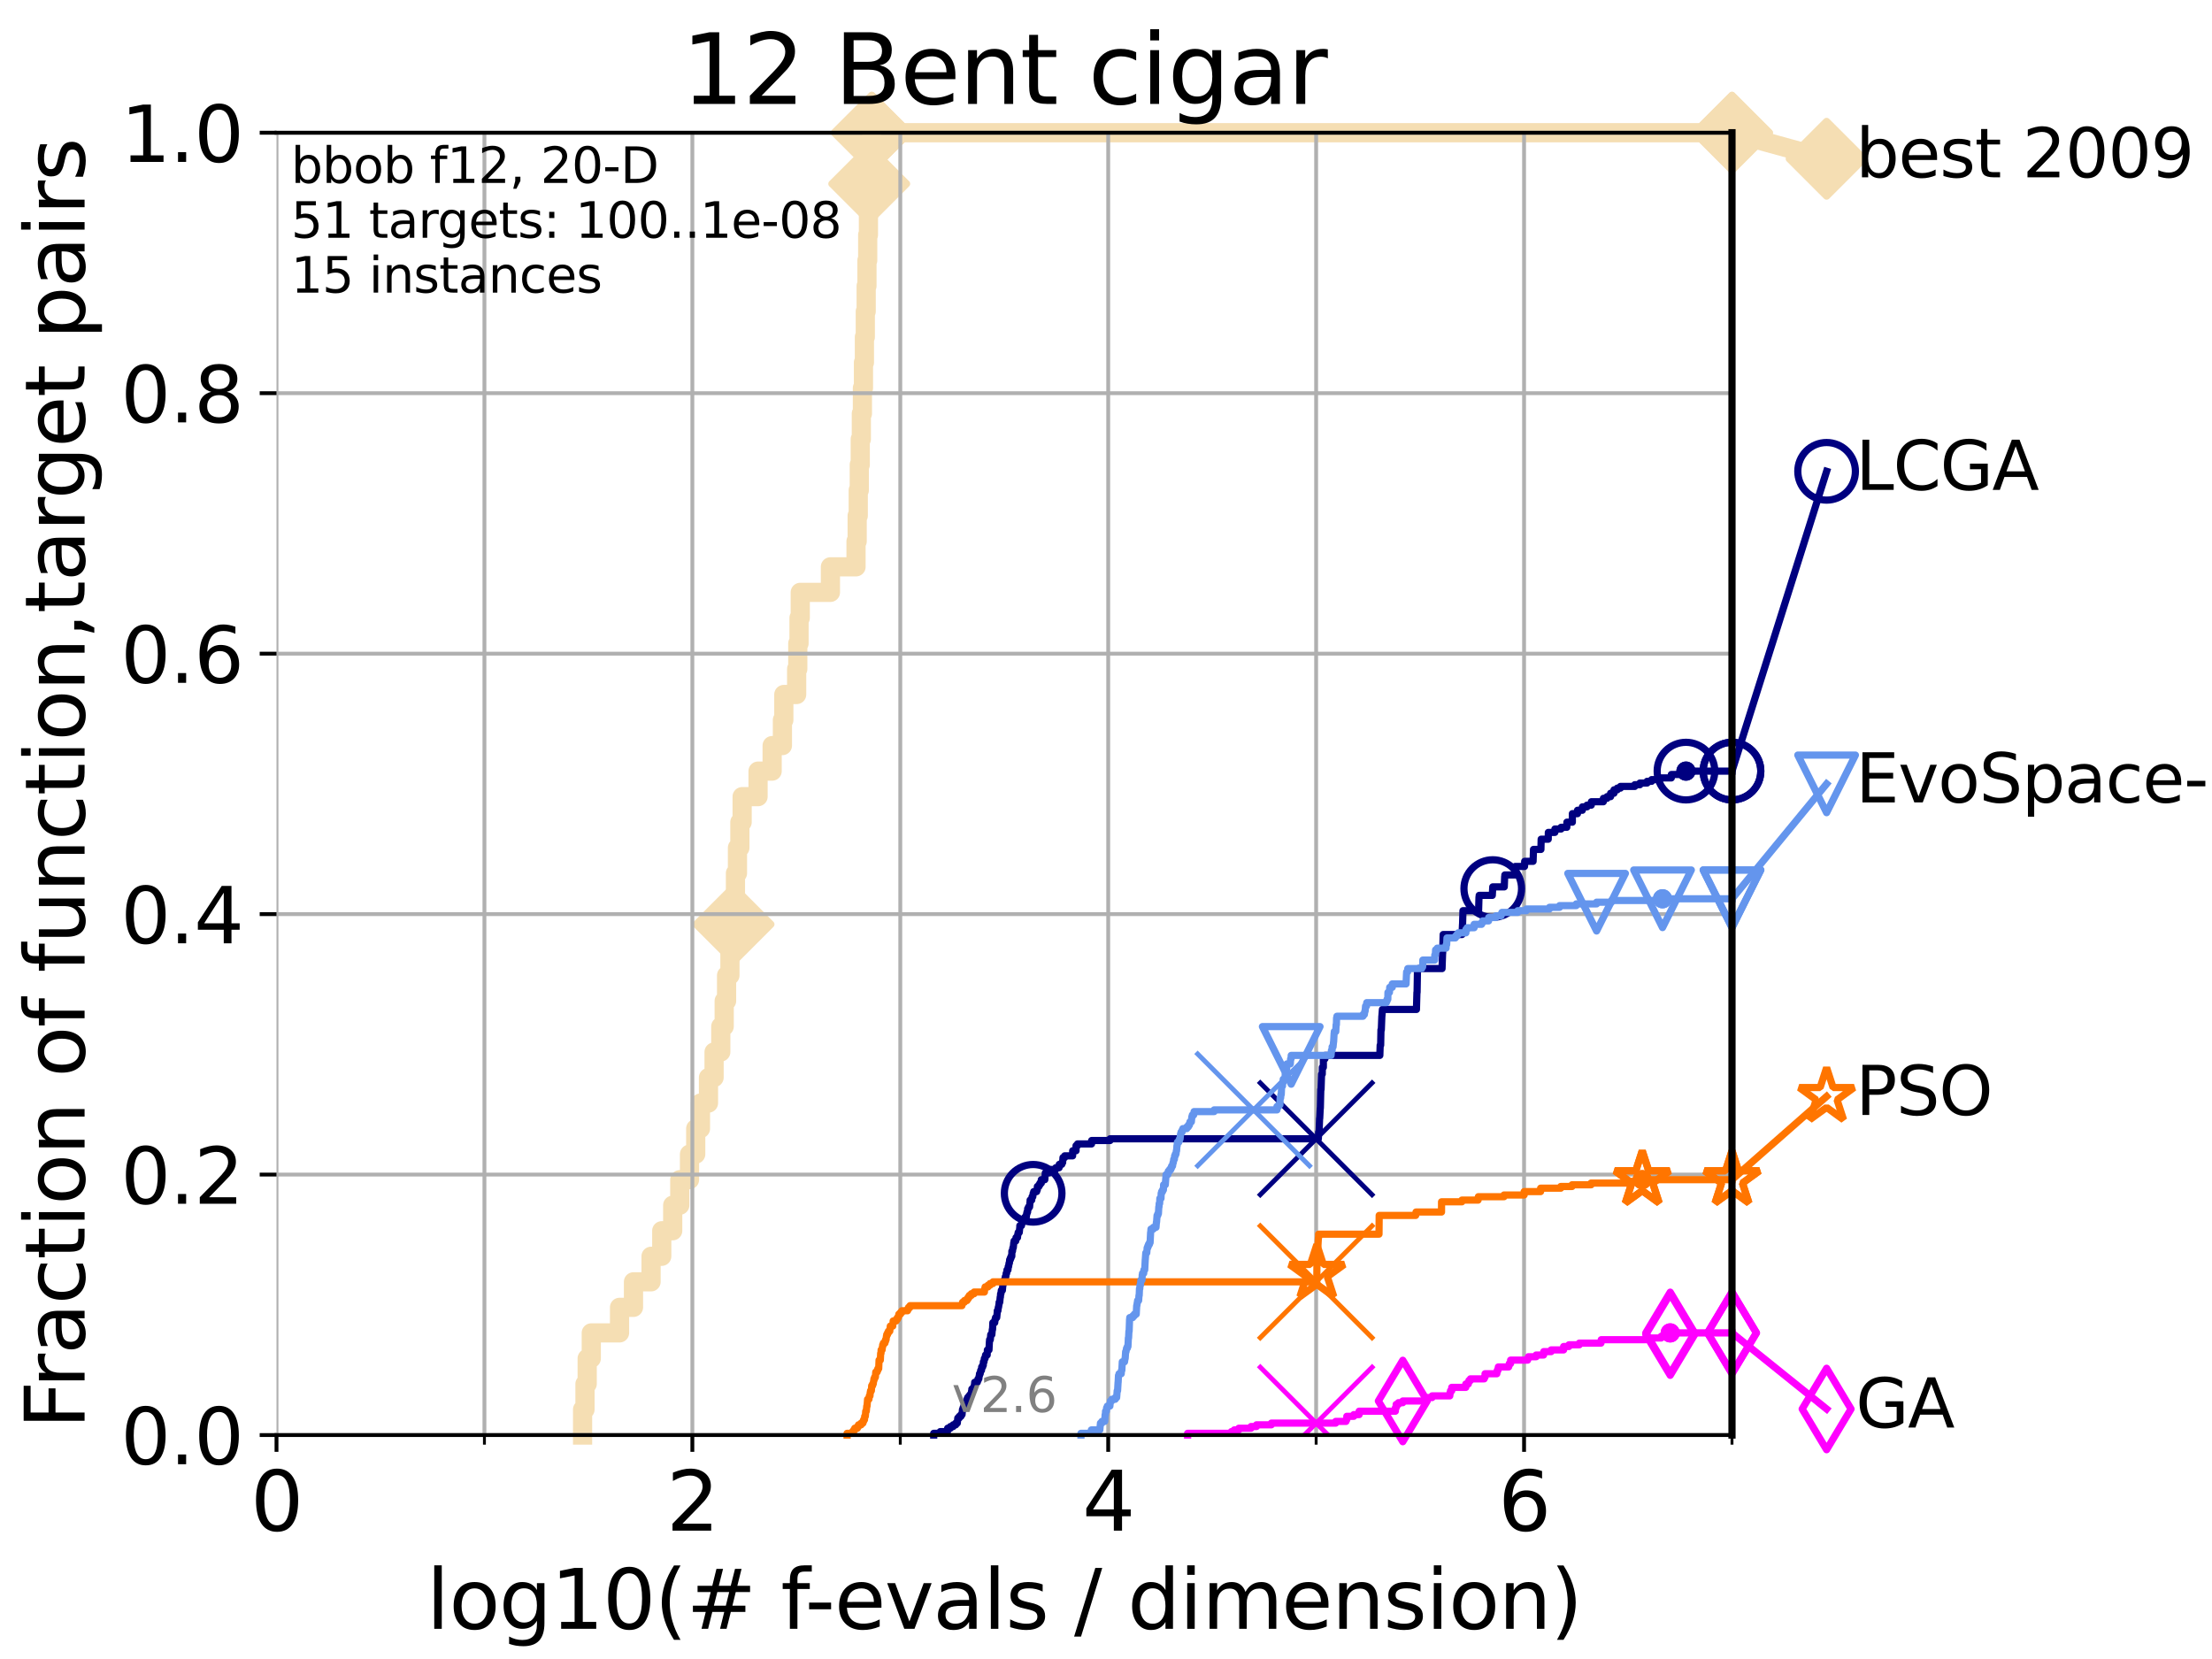 <?xml version="1.0" encoding="utf-8" standalone="no"?>
<!DOCTYPE svg PUBLIC "-//W3C//DTD SVG 1.1//EN"
  "http://www.w3.org/Graphics/SVG/1.1/DTD/svg11.dtd">
<svg xmlns:xlink="http://www.w3.org/1999/xlink" width="460.8pt" height="345.6pt" viewBox="0 0 460.8 345.6" xmlns="http://www.w3.org/2000/svg" version="1.1">
 <defs>
  <style type="text/css">*{stroke-linejoin: round; stroke-linecap: butt}</style>
 </defs>
 <g id="figure_1">
  <g id="patch_1">
   <path d="M 0 345.6 
L 460.8 345.6 
L 460.8 0 
L 0 0 
z
" style="fill: #ffffff"/>
  </g>
  <g id="axes_1">
   <g id="patch_2">
    <path d="M 57.6 298.944 
L 360.806 298.944 
L 360.806 27.648 
L 57.6 27.648 
z
" style="fill: #ffffff"/>
   </g>
   <g id="line2d_1">
    <path d="M 121.361 298.944 
L 121.361 293.624 
L 121.862 293.624 
L 121.862 288.305 
L 122.32 288.305 
L 122.32 282.985 
L 123.174 282.985 
L 123.174 277.666 
L 129.062 277.666 
L 129.062 272.346 
L 131.965 272.346 
L 131.965 267.027 
L 135.628 267.027 
L 135.628 261.707 
L 137.854 261.707 
L 137.854 256.388 
L 140.138 256.388 
L 140.138 251.068 
L 141.611 251.068 
L 141.611 245.749 
L 143.638 245.749 
L 143.638 240.429 
L 144.932 240.429 
L 144.932 235.11 
L 145.92 235.11 
L 145.92 229.79 
L 147.589 229.79 
L 147.589 224.471 
L 148.756 224.471 
L 148.756 219.151 
L 150.152 219.151 
L 150.152 213.832 
L 150.86 213.832 
L 150.86 208.512 
L 151.362 208.512 
L 151.362 203.192 
L 152.057 203.192 
L 152.057 197.873 
L 152.438 197.873 
L 152.438 192.553 
L 152.811 192.553 
L 152.811 187.234 
L 153.207 187.234 
L 153.207 181.914 
L 153.628 181.914 
L 153.628 176.595 
L 154.129 176.595 
L 154.129 171.275 
L 154.601 171.275 
L 154.601 165.956 
L 157.917 165.956 
L 157.917 160.636 
L 160.852 160.636 
L 160.852 155.317 
L 162.991 155.317 
L 162.991 149.997 
L 163.284 149.997 
L 163.284 144.678 
L 165.958 144.678 
L 165.958 139.358 
L 166.193 139.358 
L 166.193 134.039 
L 166.452 134.039 
L 166.452 128.719 
L 166.707 128.719 
L 166.707 123.4 
L 172.991 123.4 
L 172.991 118.08 
L 178.326 118.08 
L 178.326 112.76 
L 178.564 112.76 
L 178.564 107.441 
L 178.788 107.441 
L 178.788 102.121 
L 179.006 102.121 
L 179.006 96.802 
L 179.207 96.802 
L 179.207 91.482 
L 179.432 91.482 
L 179.432 86.163 
L 179.655 86.163 
L 179.655 80.843 
L 179.872 80.843 
L 179.872 75.524 
L 180.071 75.524 
L 180.071 70.204 
L 180.259 70.204 
L 180.259 64.885 
L 180.441 64.885 
L 180.441 59.565 
L 180.602 59.565 
L 180.602 54.246 
L 180.758 54.246 
L 180.758 48.926 
L 180.911 48.926 
L 180.911 43.607 
L 181.078 43.607 
L 181.078 38.287 
L 181.252 38.287 
L 181.252 32.968 
L 181.607 32.968 
L 181.607 27.648 
L 360.806 27.648 
" style="fill: none; stroke: #f5deb3; stroke-width: 4; stroke-linecap: square"/>
   </g>
   <g id="line2d_2">
    <defs>
     <path id="m9a57cb8981" d="M 0 7.778 
L 7.778 0 
L 0 -7.778 
L -7.778 0 
z
" style="stroke: #f5deb3; stroke-width: 1.5; stroke-linejoin: miter"/>
    </defs>
    <g>
     <use xlink:href="#m9a57cb8981" x="152.811" y="192.553" style="fill: #f5deb3; stroke: #f5deb3; stroke-width: 1.5; stroke-linejoin: miter"/>
     <use xlink:href="#m9a57cb8981" x="181.078" y="38.287" style="fill: #f5deb3; stroke: #f5deb3; stroke-width: 1.5; stroke-linejoin: miter"/>
     <use xlink:href="#m9a57cb8981" x="181.607" y="27.648" style="fill: #f5deb3; stroke: #f5deb3; stroke-width: 1.5; stroke-linejoin: miter"/>
     <use xlink:href="#m9a57cb8981" x="181.607" y="27.648" style="fill: #f5deb3; stroke: #f5deb3; stroke-width: 1.5; stroke-linejoin: miter"/>
     <use xlink:href="#m9a57cb8981" x="360.806" y="27.648" style="fill: #f5deb3; stroke: #f5deb3; stroke-width: 1.5; stroke-linejoin: miter"/>
    </g>
   </g>
   <g id="line2d_3">
    <path style="fill: none; stroke: #f5deb3; stroke-width: 4; stroke-linecap: square"/>
    <g/>
   </g>
   <g id="line2d_4">
    <path d="M 360.806 27.648 
L 380.515 33.074 
" style="fill: none; stroke: #f5deb3; stroke-width: 4; stroke-linecap: square"/>
    <g>
     <use xlink:href="#m9a57cb8981" x="360.806" y="27.648" style="fill: #f5deb3; stroke: #f5deb3; stroke-width: 1.5; stroke-linejoin: miter"/>
     <use xlink:href="#m9a57cb8981" x="380.515" y="33.074" style="fill: #f5deb3; stroke: #f5deb3; stroke-width: 1.5; stroke-linejoin: miter"/>
    </g>
   </g>
   <g id="matplotlib.axis_1">
    <g id="xtick_1">
     <g id="line2d_5">
      <path d="M 57.6 298.944 
L 57.6 27.648 
" clip-path="url(#peb5aaee009)" style="fill: none; stroke: #b0b0b0; stroke-width: 0.8; stroke-linecap: square"/>
     </g>
     <g id="line2d_6">
      <defs>
       <path id="m8a3d22e4ea" d="M 0 0 
L 0 3.5 
" style="stroke: #000000; stroke-width: 0.8"/>
      </defs>
      <g>
       <use xlink:href="#m8a3d22e4ea" x="57.6" y="298.944" style="stroke: #000000; stroke-width: 0.8"/>
      </g>
     </g>
     <g id="text_1">
      <!-- 0 -->
      <g transform="translate(52.192 318.861)scale(0.17 -0.17)">
       <defs>
        <path id="DejaVuSans-30" d="M 2034 4250 
Q 1547 4250 1301 3770 
Q 1056 3291 1056 2328 
Q 1056 1369 1301 889 
Q 1547 409 2034 409 
Q 2525 409 2770 889 
Q 3016 1369 3016 2328 
Q 3016 3291 2770 3770 
Q 2525 4250 2034 4250 
z
M 2034 4750 
Q 2819 4750 3233 4129 
Q 3647 3509 3647 2328 
Q 3647 1150 3233 529 
Q 2819 -91 2034 -91 
Q 1250 -91 836 529 
Q 422 1150 422 2328 
Q 422 3509 836 4129 
Q 1250 4750 2034 4750 
z
" transform="scale(0.016)"/>
       </defs>
       <use xlink:href="#DejaVuSans-30"/>
      </g>
     </g>
    </g>
    <g id="xtick_2">
     <g id="line2d_7">
      <path d="M 144.23 298.944 
L 144.23 27.648 
" clip-path="url(#peb5aaee009)" style="fill: none; stroke: #b0b0b0; stroke-width: 0.8; stroke-linecap: square"/>
     </g>
     <g id="line2d_8">
      <g>
       <use xlink:href="#m8a3d22e4ea" x="144.23" y="298.944" style="stroke: #000000; stroke-width: 0.8"/>
      </g>
     </g>
     <g id="text_2">
      <!-- 2 -->
      <g transform="translate(138.822 318.861)scale(0.17 -0.17)">
       <defs>
        <path id="DejaVuSans-32" d="M 1228 531 
L 3431 531 
L 3431 0 
L 469 0 
L 469 531 
Q 828 903 1448 1529 
Q 2069 2156 2228 2338 
Q 2531 2678 2651 2914 
Q 2772 3150 2772 3378 
Q 2772 3750 2511 3984 
Q 2250 4219 1831 4219 
Q 1534 4219 1204 4116 
Q 875 4013 500 3803 
L 500 4441 
Q 881 4594 1212 4672 
Q 1544 4750 1819 4750 
Q 2544 4750 2975 4387 
Q 3406 4025 3406 3419 
Q 3406 3131 3298 2873 
Q 3191 2616 2906 2266 
Q 2828 2175 2409 1742 
Q 1991 1309 1228 531 
z
" transform="scale(0.016)"/>
       </defs>
       <use xlink:href="#DejaVuSans-32"/>
      </g>
     </g>
    </g>
    <g id="xtick_3">
     <g id="line2d_9">
      <path d="M 230.861 298.944 
L 230.861 27.648 
" clip-path="url(#peb5aaee009)" style="fill: none; stroke: #b0b0b0; stroke-width: 0.8; stroke-linecap: square"/>
     </g>
     <g id="line2d_10">
      <g>
       <use xlink:href="#m8a3d22e4ea" x="230.861" y="298.944" style="stroke: #000000; stroke-width: 0.8"/>
      </g>
     </g>
     <g id="text_3">
      <!-- 4 -->
      <g transform="translate(225.453 318.861)scale(0.17 -0.17)">
       <defs>
        <path id="DejaVuSans-34" d="M 2419 4116 
L 825 1625 
L 2419 1625 
L 2419 4116 
z
M 2253 4666 
L 3047 4666 
L 3047 1625 
L 3713 1625 
L 3713 1100 
L 3047 1100 
L 3047 0 
L 2419 0 
L 2419 1100 
L 313 1100 
L 313 1709 
L 2253 4666 
z
" transform="scale(0.016)"/>
       </defs>
       <use xlink:href="#DejaVuSans-34"/>
      </g>
     </g>
    </g>
    <g id="xtick_4">
     <g id="line2d_11">
      <path d="M 317.491 298.944 
L 317.491 27.648 
" clip-path="url(#peb5aaee009)" style="fill: none; stroke: #b0b0b0; stroke-width: 0.8; stroke-linecap: square"/>
     </g>
     <g id="line2d_12">
      <g>
       <use xlink:href="#m8a3d22e4ea" x="317.491" y="298.944" style="stroke: #000000; stroke-width: 0.8"/>
      </g>
     </g>
     <g id="text_4">
      <!-- 6 -->
      <g transform="translate(312.083 318.861)scale(0.17 -0.17)">
       <defs>
        <path id="DejaVuSans-36" d="M 2113 2584 
Q 1688 2584 1439 2293 
Q 1191 2003 1191 1497 
Q 1191 994 1439 701 
Q 1688 409 2113 409 
Q 2538 409 2786 701 
Q 3034 994 3034 1497 
Q 3034 2003 2786 2293 
Q 2538 2584 2113 2584 
z
M 3366 4563 
L 3366 3988 
Q 3128 4100 2886 4159 
Q 2644 4219 2406 4219 
Q 1781 4219 1451 3797 
Q 1122 3375 1075 2522 
Q 1259 2794 1537 2939 
Q 1816 3084 2150 3084 
Q 2853 3084 3261 2657 
Q 3669 2231 3669 1497 
Q 3669 778 3244 343 
Q 2819 -91 2113 -91 
Q 1303 -91 875 529 
Q 447 1150 447 2328 
Q 447 3434 972 4092 
Q 1497 4750 2381 4750 
Q 2619 4750 2861 4703 
Q 3103 4656 3366 4563 
z
" transform="scale(0.016)"/>
       </defs>
       <use xlink:href="#DejaVuSans-36"/>
      </g>
     </g>
    </g>
    <g id="xtick_5">
     <g id="line2d_13">
      <path d="M 100.915 298.944 
L 100.915 27.648 
" clip-path="url(#peb5aaee009)" style="fill: none; stroke: #b0b0b0; stroke-width: 0.8; stroke-linecap: square"/>
     </g>
     <g id="line2d_14">
      <defs>
       <path id="m5a9b82406c" d="M 0 0 
L 0 2 
" style="stroke: #000000; stroke-width: 0.6"/>
      </defs>
      <g>
       <use xlink:href="#m5a9b82406c" x="100.915" y="298.944" style="stroke: #000000; stroke-width: 0.6"/>
      </g>
     </g>
    </g>
    <g id="xtick_6">
     <g id="line2d_15">
      <path d="M 187.546 298.944 
L 187.546 27.648 
" clip-path="url(#peb5aaee009)" style="fill: none; stroke: #b0b0b0; stroke-width: 0.8; stroke-linecap: square"/>
     </g>
     <g id="line2d_16">
      <g>
       <use xlink:href="#m5a9b82406c" x="187.546" y="298.944" style="stroke: #000000; stroke-width: 0.6"/>
      </g>
     </g>
    </g>
    <g id="xtick_7">
     <g id="line2d_17">
      <path d="M 274.176 298.944 
L 274.176 27.648 
" clip-path="url(#peb5aaee009)" style="fill: none; stroke: #b0b0b0; stroke-width: 0.8; stroke-linecap: square"/>
     </g>
     <g id="line2d_18">
      <g>
       <use xlink:href="#m5a9b82406c" x="274.176" y="298.944" style="stroke: #000000; stroke-width: 0.6"/>
      </g>
     </g>
    </g>
    <g id="xtick_8">
     <g id="line2d_19">
      <path d="M 360.806 298.944 
L 360.806 27.648 
" clip-path="url(#peb5aaee009)" style="fill: none; stroke: #b0b0b0; stroke-width: 0.8; stroke-linecap: square"/>
     </g>
     <g id="line2d_20">
      <g>
       <use xlink:href="#m5a9b82406c" x="360.806" y="298.944" style="stroke: #000000; stroke-width: 0.6"/>
      </g>
     </g>
    </g>
    <g id="text_5">
     <!-- log10(# f-evals / dimension) -->
     <g transform="translate(88.823 339.314)scale(0.17 -0.17)">
      <defs>
       <path id="DejaVuSans-6c" d="M 603 4863 
L 1178 4863 
L 1178 0 
L 603 0 
L 603 4863 
z
" transform="scale(0.016)"/>
       <path id="DejaVuSans-6f" d="M 1959 3097 
Q 1497 3097 1228 2736 
Q 959 2375 959 1747 
Q 959 1119 1226 758 
Q 1494 397 1959 397 
Q 2419 397 2687 759 
Q 2956 1122 2956 1747 
Q 2956 2369 2687 2733 
Q 2419 3097 1959 3097 
z
M 1959 3584 
Q 2709 3584 3137 3096 
Q 3566 2609 3566 1747 
Q 3566 888 3137 398 
Q 2709 -91 1959 -91 
Q 1206 -91 779 398 
Q 353 888 353 1747 
Q 353 2609 779 3096 
Q 1206 3584 1959 3584 
z
" transform="scale(0.016)"/>
       <path id="DejaVuSans-67" d="M 2906 1791 
Q 2906 2416 2648 2759 
Q 2391 3103 1925 3103 
Q 1463 3103 1205 2759 
Q 947 2416 947 1791 
Q 947 1169 1205 825 
Q 1463 481 1925 481 
Q 2391 481 2648 825 
Q 2906 1169 2906 1791 
z
M 3481 434 
Q 3481 -459 3084 -895 
Q 2688 -1331 1869 -1331 
Q 1566 -1331 1297 -1286 
Q 1028 -1241 775 -1147 
L 775 -588 
Q 1028 -725 1275 -790 
Q 1522 -856 1778 -856 
Q 2344 -856 2625 -561 
Q 2906 -266 2906 331 
L 2906 616 
Q 2728 306 2450 153 
Q 2172 0 1784 0 
Q 1141 0 747 490 
Q 353 981 353 1791 
Q 353 2603 747 3093 
Q 1141 3584 1784 3584 
Q 2172 3584 2450 3431 
Q 2728 3278 2906 2969 
L 2906 3500 
L 3481 3500 
L 3481 434 
z
" transform="scale(0.016)"/>
       <path id="DejaVuSans-31" d="M 794 531 
L 1825 531 
L 1825 4091 
L 703 3866 
L 703 4441 
L 1819 4666 
L 2450 4666 
L 2450 531 
L 3481 531 
L 3481 0 
L 794 0 
L 794 531 
z
" transform="scale(0.016)"/>
       <path id="DejaVuSans-28" d="M 1984 4856 
Q 1566 4138 1362 3434 
Q 1159 2731 1159 2009 
Q 1159 1288 1364 580 
Q 1569 -128 1984 -844 
L 1484 -844 
Q 1016 -109 783 600 
Q 550 1309 550 2009 
Q 550 2706 781 3412 
Q 1013 4119 1484 4856 
L 1984 4856 
z
" transform="scale(0.016)"/>
       <path id="DejaVuSans-23" d="M 3272 2816 
L 2363 2816 
L 2100 1772 
L 3016 1772 
L 3272 2816 
z
M 2803 4594 
L 2478 3297 
L 3391 3297 
L 3719 4594 
L 4219 4594 
L 3897 3297 
L 4872 3297 
L 4872 2816 
L 3775 2816 
L 3519 1772 
L 4513 1772 
L 4513 1294 
L 3397 1294 
L 3072 0 
L 2572 0 
L 2894 1294 
L 1978 1294 
L 1656 0 
L 1153 0 
L 1478 1294 
L 494 1294 
L 494 1772 
L 1594 1772 
L 1856 2816 
L 850 2816 
L 850 3297 
L 1978 3297 
L 2297 4594 
L 2803 4594 
z
" transform="scale(0.016)"/>
       <path id="DejaVuSans-20" transform="scale(0.016)"/>
       <path id="DejaVuSans-66" d="M 2375 4863 
L 2375 4384 
L 1825 4384 
Q 1516 4384 1395 4259 
Q 1275 4134 1275 3809 
L 1275 3500 
L 2222 3500 
L 2222 3053 
L 1275 3053 
L 1275 0 
L 697 0 
L 697 3053 
L 147 3053 
L 147 3500 
L 697 3500 
L 697 3744 
Q 697 4328 969 4595 
Q 1241 4863 1831 4863 
L 2375 4863 
z
" transform="scale(0.016)"/>
       <path id="DejaVuSans-2d" d="M 313 2009 
L 1997 2009 
L 1997 1497 
L 313 1497 
L 313 2009 
z
" transform="scale(0.016)"/>
       <path id="DejaVuSans-65" d="M 3597 1894 
L 3597 1613 
L 953 1613 
Q 991 1019 1311 708 
Q 1631 397 2203 397 
Q 2534 397 2845 478 
Q 3156 559 3463 722 
L 3463 178 
Q 3153 47 2828 -22 
Q 2503 -91 2169 -91 
Q 1331 -91 842 396 
Q 353 884 353 1716 
Q 353 2575 817 3079 
Q 1281 3584 2069 3584 
Q 2775 3584 3186 3129 
Q 3597 2675 3597 1894 
z
M 3022 2063 
Q 3016 2534 2758 2815 
Q 2500 3097 2075 3097 
Q 1594 3097 1305 2825 
Q 1016 2553 972 2059 
L 3022 2063 
z
" transform="scale(0.016)"/>
       <path id="DejaVuSans-76" d="M 191 3500 
L 800 3500 
L 1894 563 
L 2988 3500 
L 3597 3500 
L 2284 0 
L 1503 0 
L 191 3500 
z
" transform="scale(0.016)"/>
       <path id="DejaVuSans-61" d="M 2194 1759 
Q 1497 1759 1228 1600 
Q 959 1441 959 1056 
Q 959 750 1161 570 
Q 1363 391 1709 391 
Q 2188 391 2477 730 
Q 2766 1069 2766 1631 
L 2766 1759 
L 2194 1759 
z
M 3341 1997 
L 3341 0 
L 2766 0 
L 2766 531 
Q 2569 213 2275 61 
Q 1981 -91 1556 -91 
Q 1019 -91 701 211 
Q 384 513 384 1019 
Q 384 1609 779 1909 
Q 1175 2209 1959 2209 
L 2766 2209 
L 2766 2266 
Q 2766 2663 2505 2880 
Q 2244 3097 1772 3097 
Q 1472 3097 1187 3025 
Q 903 2953 641 2809 
L 641 3341 
Q 956 3463 1253 3523 
Q 1550 3584 1831 3584 
Q 2591 3584 2966 3190 
Q 3341 2797 3341 1997 
z
" transform="scale(0.016)"/>
       <path id="DejaVuSans-73" d="M 2834 3397 
L 2834 2853 
Q 2591 2978 2328 3040 
Q 2066 3103 1784 3103 
Q 1356 3103 1142 2972 
Q 928 2841 928 2578 
Q 928 2378 1081 2264 
Q 1234 2150 1697 2047 
L 1894 2003 
Q 2506 1872 2764 1633 
Q 3022 1394 3022 966 
Q 3022 478 2636 193 
Q 2250 -91 1575 -91 
Q 1294 -91 989 -36 
Q 684 19 347 128 
L 347 722 
Q 666 556 975 473 
Q 1284 391 1588 391 
Q 1994 391 2212 530 
Q 2431 669 2431 922 
Q 2431 1156 2273 1281 
Q 2116 1406 1581 1522 
L 1381 1569 
Q 847 1681 609 1914 
Q 372 2147 372 2553 
Q 372 3047 722 3315 
Q 1072 3584 1716 3584 
Q 2034 3584 2315 3537 
Q 2597 3491 2834 3397 
z
" transform="scale(0.016)"/>
       <path id="DejaVuSans-2f" d="M 1625 4666 
L 2156 4666 
L 531 -594 
L 0 -594 
L 1625 4666 
z
" transform="scale(0.016)"/>
       <path id="DejaVuSans-64" d="M 2906 2969 
L 2906 4863 
L 3481 4863 
L 3481 0 
L 2906 0 
L 2906 525 
Q 2725 213 2448 61 
Q 2172 -91 1784 -91 
Q 1150 -91 751 415 
Q 353 922 353 1747 
Q 353 2572 751 3078 
Q 1150 3584 1784 3584 
Q 2172 3584 2448 3432 
Q 2725 3281 2906 2969 
z
M 947 1747 
Q 947 1113 1208 752 
Q 1469 391 1925 391 
Q 2381 391 2643 752 
Q 2906 1113 2906 1747 
Q 2906 2381 2643 2742 
Q 2381 3103 1925 3103 
Q 1469 3103 1208 2742 
Q 947 2381 947 1747 
z
" transform="scale(0.016)"/>
       <path id="DejaVuSans-69" d="M 603 3500 
L 1178 3500 
L 1178 0 
L 603 0 
L 603 3500 
z
M 603 4863 
L 1178 4863 
L 1178 4134 
L 603 4134 
L 603 4863 
z
" transform="scale(0.016)"/>
       <path id="DejaVuSans-6d" d="M 3328 2828 
Q 3544 3216 3844 3400 
Q 4144 3584 4550 3584 
Q 5097 3584 5394 3201 
Q 5691 2819 5691 2113 
L 5691 0 
L 5113 0 
L 5113 2094 
Q 5113 2597 4934 2840 
Q 4756 3084 4391 3084 
Q 3944 3084 3684 2787 
Q 3425 2491 3425 1978 
L 3425 0 
L 2847 0 
L 2847 2094 
Q 2847 2600 2669 2842 
Q 2491 3084 2119 3084 
Q 1678 3084 1418 2786 
Q 1159 2488 1159 1978 
L 1159 0 
L 581 0 
L 581 3500 
L 1159 3500 
L 1159 2956 
Q 1356 3278 1631 3431 
Q 1906 3584 2284 3584 
Q 2666 3584 2933 3390 
Q 3200 3197 3328 2828 
z
" transform="scale(0.016)"/>
       <path id="DejaVuSans-6e" d="M 3513 2113 
L 3513 0 
L 2938 0 
L 2938 2094 
Q 2938 2591 2744 2837 
Q 2550 3084 2163 3084 
Q 1697 3084 1428 2787 
Q 1159 2491 1159 1978 
L 1159 0 
L 581 0 
L 581 3500 
L 1159 3500 
L 1159 2956 
Q 1366 3272 1645 3428 
Q 1925 3584 2291 3584 
Q 2894 3584 3203 3211 
Q 3513 2838 3513 2113 
z
" transform="scale(0.016)"/>
       <path id="DejaVuSans-29" d="M 513 4856 
L 1013 4856 
Q 1481 4119 1714 3412 
Q 1947 2706 1947 2009 
Q 1947 1309 1714 600 
Q 1481 -109 1013 -844 
L 513 -844 
Q 928 -128 1133 580 
Q 1338 1288 1338 2009 
Q 1338 2731 1133 3434 
Q 928 4138 513 4856 
z
" transform="scale(0.016)"/>
      </defs>
      <use xlink:href="#DejaVuSans-6c"/>
      <use xlink:href="#DejaVuSans-6f" x="27.783"/>
      <use xlink:href="#DejaVuSans-67" x="88.965"/>
      <use xlink:href="#DejaVuSans-31" x="152.441"/>
      <use xlink:href="#DejaVuSans-30" x="216.064"/>
      <use xlink:href="#DejaVuSans-28" x="279.688"/>
      <use xlink:href="#DejaVuSans-23" x="318.701"/>
      <use xlink:href="#DejaVuSans-20" x="402.49"/>
      <use xlink:href="#DejaVuSans-66" x="434.277"/>
      <use xlink:href="#DejaVuSans-2d" x="463.982"/>
      <use xlink:href="#DejaVuSans-65" x="500.066"/>
      <use xlink:href="#DejaVuSans-76" x="561.59"/>
      <use xlink:href="#DejaVuSans-61" x="620.77"/>
      <use xlink:href="#DejaVuSans-6c" x="682.049"/>
      <use xlink:href="#DejaVuSans-73" x="709.832"/>
      <use xlink:href="#DejaVuSans-20" x="761.932"/>
      <use xlink:href="#DejaVuSans-2f" x="793.719"/>
      <use xlink:href="#DejaVuSans-20" x="827.41"/>
      <use xlink:href="#DejaVuSans-64" x="859.197"/>
      <use xlink:href="#DejaVuSans-69" x="922.674"/>
      <use xlink:href="#DejaVuSans-6d" x="950.457"/>
      <use xlink:href="#DejaVuSans-65" x="1047.869"/>
      <use xlink:href="#DejaVuSans-6e" x="1109.393"/>
      <use xlink:href="#DejaVuSans-73" x="1172.771"/>
      <use xlink:href="#DejaVuSans-69" x="1224.871"/>
      <use xlink:href="#DejaVuSans-6f" x="1252.654"/>
      <use xlink:href="#DejaVuSans-6e" x="1313.836"/>
      <use xlink:href="#DejaVuSans-29" x="1377.215"/>
     </g>
    </g>
   </g>
   <g id="matplotlib.axis_2">
    <g id="ytick_1">
     <g id="line2d_21">
      <path d="M 57.6 298.944 
L 360.806 298.944 
" clip-path="url(#peb5aaee009)" style="fill: none; stroke: #b0b0b0; stroke-width: 0.8; stroke-linecap: square"/>
     </g>
     <g id="line2d_22">
      <defs>
       <path id="m11c9f2a848" d="M 0 0 
L -3.5 0 
" style="stroke: #000000; stroke-width: 0.8"/>
      </defs>
      <g>
       <use xlink:href="#m11c9f2a848" x="57.6" y="298.944" style="stroke: #000000; stroke-width: 0.8"/>
      </g>
     </g>
     <g id="text_6">
      <!-- 0.0 -->
      <g transform="translate(25.155 305.023)scale(0.16 -0.16)">
       <defs>
        <path id="DejaVuSans-2e" d="M 684 794 
L 1344 794 
L 1344 0 
L 684 0 
L 684 794 
z
" transform="scale(0.016)"/>
       </defs>
       <use xlink:href="#DejaVuSans-30"/>
       <use xlink:href="#DejaVuSans-2e" x="63.623"/>
       <use xlink:href="#DejaVuSans-30" x="95.41"/>
      </g>
     </g>
    </g>
    <g id="ytick_2">
     <g id="line2d_23">
      <path d="M 57.6 244.685 
L 360.806 244.685 
" clip-path="url(#peb5aaee009)" style="fill: none; stroke: #b0b0b0; stroke-width: 0.8; stroke-linecap: square"/>
     </g>
     <g id="line2d_24">
      <g>
       <use xlink:href="#m11c9f2a848" x="57.6" y="244.685" style="stroke: #000000; stroke-width: 0.8"/>
      </g>
     </g>
     <g id="text_7">
      <!-- 0.2 -->
      <g transform="translate(25.155 250.764)scale(0.16 -0.16)">
       <use xlink:href="#DejaVuSans-30"/>
       <use xlink:href="#DejaVuSans-2e" x="63.623"/>
       <use xlink:href="#DejaVuSans-32" x="95.41"/>
      </g>
     </g>
    </g>
    <g id="ytick_3">
     <g id="line2d_25">
      <path d="M 57.6 190.426 
L 360.806 190.426 
" clip-path="url(#peb5aaee009)" style="fill: none; stroke: #b0b0b0; stroke-width: 0.8; stroke-linecap: square"/>
     </g>
     <g id="line2d_26">
      <g>
       <use xlink:href="#m11c9f2a848" x="57.6" y="190.426" style="stroke: #000000; stroke-width: 0.8"/>
      </g>
     </g>
     <g id="text_8">
      <!-- 0.4 -->
      <g transform="translate(25.155 196.504)scale(0.16 -0.16)">
       <use xlink:href="#DejaVuSans-30"/>
       <use xlink:href="#DejaVuSans-2e" x="63.623"/>
       <use xlink:href="#DejaVuSans-34" x="95.41"/>
      </g>
     </g>
    </g>
    <g id="ytick_4">
     <g id="line2d_27">
      <path d="M 57.6 136.166 
L 360.806 136.166 
" clip-path="url(#peb5aaee009)" style="fill: none; stroke: #b0b0b0; stroke-width: 0.8; stroke-linecap: square"/>
     </g>
     <g id="line2d_28">
      <g>
       <use xlink:href="#m11c9f2a848" x="57.6" y="136.166" style="stroke: #000000; stroke-width: 0.8"/>
      </g>
     </g>
     <g id="text_9">
      <!-- 0.6 -->
      <g transform="translate(25.155 142.245)scale(0.16 -0.16)">
       <use xlink:href="#DejaVuSans-30"/>
       <use xlink:href="#DejaVuSans-2e" x="63.623"/>
       <use xlink:href="#DejaVuSans-36" x="95.41"/>
      </g>
     </g>
    </g>
    <g id="ytick_5">
     <g id="line2d_29">
      <path d="M 57.6 81.907 
L 360.806 81.907 
" clip-path="url(#peb5aaee009)" style="fill: none; stroke: #b0b0b0; stroke-width: 0.8; stroke-linecap: square"/>
     </g>
     <g id="line2d_30">
      <g>
       <use xlink:href="#m11c9f2a848" x="57.6" y="81.907" style="stroke: #000000; stroke-width: 0.8"/>
      </g>
     </g>
     <g id="text_10">
      <!-- 0.8 -->
      <g transform="translate(25.155 87.986)scale(0.16 -0.16)">
       <defs>
        <path id="DejaVuSans-38" d="M 2034 2216 
Q 1584 2216 1326 1975 
Q 1069 1734 1069 1313 
Q 1069 891 1326 650 
Q 1584 409 2034 409 
Q 2484 409 2743 651 
Q 3003 894 3003 1313 
Q 3003 1734 2745 1975 
Q 2488 2216 2034 2216 
z
M 1403 2484 
Q 997 2584 770 2862 
Q 544 3141 544 3541 
Q 544 4100 942 4425 
Q 1341 4750 2034 4750 
Q 2731 4750 3128 4425 
Q 3525 4100 3525 3541 
Q 3525 3141 3298 2862 
Q 3072 2584 2669 2484 
Q 3125 2378 3379 2068 
Q 3634 1759 3634 1313 
Q 3634 634 3220 271 
Q 2806 -91 2034 -91 
Q 1263 -91 848 271 
Q 434 634 434 1313 
Q 434 1759 690 2068 
Q 947 2378 1403 2484 
z
M 1172 3481 
Q 1172 3119 1398 2916 
Q 1625 2713 2034 2713 
Q 2441 2713 2670 2916 
Q 2900 3119 2900 3481 
Q 2900 3844 2670 4047 
Q 2441 4250 2034 4250 
Q 1625 4250 1398 4047 
Q 1172 3844 1172 3481 
z
" transform="scale(0.016)"/>
       </defs>
       <use xlink:href="#DejaVuSans-30"/>
       <use xlink:href="#DejaVuSans-2e" x="63.623"/>
       <use xlink:href="#DejaVuSans-38" x="95.41"/>
      </g>
     </g>
    </g>
    <g id="ytick_6">
     <g id="line2d_31">
      <path d="M 57.6 27.648 
L 360.806 27.648 
" clip-path="url(#peb5aaee009)" style="fill: none; stroke: #b0b0b0; stroke-width: 0.8; stroke-linecap: square"/>
     </g>
     <g id="line2d_32">
      <g>
       <use xlink:href="#m11c9f2a848" x="57.6" y="27.648" style="stroke: #000000; stroke-width: 0.8"/>
      </g>
     </g>
     <g id="text_11">
      <!-- 1.0 -->
      <g transform="translate(25.155 33.727)scale(0.16 -0.16)">
       <use xlink:href="#DejaVuSans-31"/>
       <use xlink:href="#DejaVuSans-2e" x="63.623"/>
       <use xlink:href="#DejaVuSans-30" x="95.41"/>
      </g>
     </g>
    </g>
    <g id="text_12">
     <!-- Fraction of function,target pairs -->
     <g transform="translate(17.62 297.681)rotate(-90)scale(0.17 -0.17)">
      <defs>
       <path id="DejaVuSans-46" d="M 628 4666 
L 3309 4666 
L 3309 4134 
L 1259 4134 
L 1259 2759 
L 3109 2759 
L 3109 2228 
L 1259 2228 
L 1259 0 
L 628 0 
L 628 4666 
z
" transform="scale(0.016)"/>
       <path id="DejaVuSans-72" d="M 2631 2963 
Q 2534 3019 2420 3045 
Q 2306 3072 2169 3072 
Q 1681 3072 1420 2755 
Q 1159 2438 1159 1844 
L 1159 0 
L 581 0 
L 581 3500 
L 1159 3500 
L 1159 2956 
Q 1341 3275 1631 3429 
Q 1922 3584 2338 3584 
Q 2397 3584 2469 3576 
Q 2541 3569 2628 3553 
L 2631 2963 
z
" transform="scale(0.016)"/>
       <path id="DejaVuSans-63" d="M 3122 3366 
L 3122 2828 
Q 2878 2963 2633 3030 
Q 2388 3097 2138 3097 
Q 1578 3097 1268 2742 
Q 959 2388 959 1747 
Q 959 1106 1268 751 
Q 1578 397 2138 397 
Q 2388 397 2633 464 
Q 2878 531 3122 666 
L 3122 134 
Q 2881 22 2623 -34 
Q 2366 -91 2075 -91 
Q 1284 -91 818 406 
Q 353 903 353 1747 
Q 353 2603 823 3093 
Q 1294 3584 2113 3584 
Q 2378 3584 2631 3529 
Q 2884 3475 3122 3366 
z
" transform="scale(0.016)"/>
       <path id="DejaVuSans-74" d="M 1172 4494 
L 1172 3500 
L 2356 3500 
L 2356 3053 
L 1172 3053 
L 1172 1153 
Q 1172 725 1289 603 
Q 1406 481 1766 481 
L 2356 481 
L 2356 0 
L 1766 0 
Q 1100 0 847 248 
Q 594 497 594 1153 
L 594 3053 
L 172 3053 
L 172 3500 
L 594 3500 
L 594 4494 
L 1172 4494 
z
" transform="scale(0.016)"/>
       <path id="DejaVuSans-75" d="M 544 1381 
L 544 3500 
L 1119 3500 
L 1119 1403 
Q 1119 906 1312 657 
Q 1506 409 1894 409 
Q 2359 409 2629 706 
Q 2900 1003 2900 1516 
L 2900 3500 
L 3475 3500 
L 3475 0 
L 2900 0 
L 2900 538 
Q 2691 219 2414 64 
Q 2138 -91 1772 -91 
Q 1169 -91 856 284 
Q 544 659 544 1381 
z
M 1991 3584 
L 1991 3584 
z
" transform="scale(0.016)"/>
       <path id="DejaVuSans-2c" d="M 750 794 
L 1409 794 
L 1409 256 
L 897 -744 
L 494 -744 
L 750 256 
L 750 794 
z
" transform="scale(0.016)"/>
       <path id="DejaVuSans-70" d="M 1159 525 
L 1159 -1331 
L 581 -1331 
L 581 3500 
L 1159 3500 
L 1159 2969 
Q 1341 3281 1617 3432 
Q 1894 3584 2278 3584 
Q 2916 3584 3314 3078 
Q 3713 2572 3713 1747 
Q 3713 922 3314 415 
Q 2916 -91 2278 -91 
Q 1894 -91 1617 61 
Q 1341 213 1159 525 
z
M 3116 1747 
Q 3116 2381 2855 2742 
Q 2594 3103 2138 3103 
Q 1681 3103 1420 2742 
Q 1159 2381 1159 1747 
Q 1159 1113 1420 752 
Q 1681 391 2138 391 
Q 2594 391 2855 752 
Q 3116 1113 3116 1747 
z
" transform="scale(0.016)"/>
      </defs>
      <use xlink:href="#DejaVuSans-46"/>
      <use xlink:href="#DejaVuSans-72" x="50.27"/>
      <use xlink:href="#DejaVuSans-61" x="91.383"/>
      <use xlink:href="#DejaVuSans-63" x="152.662"/>
      <use xlink:href="#DejaVuSans-74" x="207.643"/>
      <use xlink:href="#DejaVuSans-69" x="246.852"/>
      <use xlink:href="#DejaVuSans-6f" x="274.635"/>
      <use xlink:href="#DejaVuSans-6e" x="335.816"/>
      <use xlink:href="#DejaVuSans-20" x="399.195"/>
      <use xlink:href="#DejaVuSans-6f" x="430.982"/>
      <use xlink:href="#DejaVuSans-66" x="492.164"/>
      <use xlink:href="#DejaVuSans-20" x="527.369"/>
      <use xlink:href="#DejaVuSans-66" x="559.156"/>
      <use xlink:href="#DejaVuSans-75" x="594.361"/>
      <use xlink:href="#DejaVuSans-6e" x="657.74"/>
      <use xlink:href="#DejaVuSans-63" x="721.119"/>
      <use xlink:href="#DejaVuSans-74" x="776.1"/>
      <use xlink:href="#DejaVuSans-69" x="815.309"/>
      <use xlink:href="#DejaVuSans-6f" x="843.092"/>
      <use xlink:href="#DejaVuSans-6e" x="904.273"/>
      <use xlink:href="#DejaVuSans-2c" x="967.652"/>
      <use xlink:href="#DejaVuSans-74" x="999.439"/>
      <use xlink:href="#DejaVuSans-61" x="1038.648"/>
      <use xlink:href="#DejaVuSans-72" x="1099.928"/>
      <use xlink:href="#DejaVuSans-67" x="1139.291"/>
      <use xlink:href="#DejaVuSans-65" x="1202.768"/>
      <use xlink:href="#DejaVuSans-74" x="1264.291"/>
      <use xlink:href="#DejaVuSans-20" x="1303.5"/>
      <use xlink:href="#DejaVuSans-70" x="1335.287"/>
      <use xlink:href="#DejaVuSans-61" x="1398.764"/>
      <use xlink:href="#DejaVuSans-69" x="1460.043"/>
      <use xlink:href="#DejaVuSans-72" x="1487.826"/>
      <use xlink:href="#DejaVuSans-73" x="1528.939"/>
     </g>
    </g>
   </g>
   <g id="line2d_33">
    <defs>
     <path id="m302ae60bdc" d="M 0 1.5 
C 0.398 1.5 0.779 1.342 1.061 1.061 
C 1.342 0.779 1.5 0.398 1.5 0 
C 1.5 -0.398 1.342 -0.779 1.061 -1.061 
C 0.779 -1.342 0.398 -1.5 0 -1.5 
C -0.398 -1.5 -0.779 -1.342 -1.061 -1.061 
C -1.342 -0.779 -1.5 -0.398 -1.5 0 
C -1.5 0.398 -1.342 0.779 -1.061 1.061 
C -0.779 1.342 -0.398 1.5 0 1.5 
z
" style="stroke: #f5deb3"/>
    </defs>
    <g>
     <use xlink:href="#m302ae60bdc" x="181.607" y="27.648" style="fill: #f5deb3; stroke: #f5deb3"/>
     <use xlink:href="#m302ae60bdc" x="181.607" y="27.648" style="fill: #f5deb3; stroke: #f5deb3"/>
    </g>
   </g>
   <g id="line2d_34">
    <defs>
     <path id="m6cadcda523" d="M 0 1.5 
C 0.398 1.5 0.779 1.342 1.061 1.061 
C 1.342 0.779 1.5 0.398 1.5 0 
C 1.5 -0.398 1.342 -0.779 1.061 -1.061 
C 0.779 -1.342 0.398 -1.5 0 -1.5 
C -0.398 -1.5 -0.779 -1.342 -1.061 -1.061 
C -1.342 -0.779 -1.5 -0.398 -1.5 0 
C -1.5 0.398 -1.342 0.779 -1.061 1.061 
C -0.779 1.342 -0.398 1.5 0 1.5 
z
" style="stroke: #000080"/>
    </defs>
    <g>
     <use xlink:href="#m6cadcda523" x="351.218" y="160.636" style="fill: #000080; stroke: #000080"/>
     <use xlink:href="#m6cadcda523" x="351.218" y="160.636" style="fill: #000080; stroke: #000080"/>
    </g>
   </g>
   <g id="line2d_35">
    <path d="M 194.507 298.944 
L 194.507 298.589 
L 195.864 298.589 
L 195.864 298.235 
L 197.375 298.235 
L 197.412 297.525 
L 197.988 297.525 
L 197.988 297.171 
L 198.565 297.171 
L 198.565 296.816 
L 199.098 296.816 
L 199.098 296.462 
L 199.426 296.462 
L 199.527 295.398 
L 199.835 295.398 
L 199.835 295.043 
L 200.187 295.043 
L 200.187 294.688 
L 200.411 294.688 
L 200.504 293.624 
L 200.626 293.624 
L 200.626 293.27 
L 200.768 293.27 
L 200.768 292.915 
L 201.04 292.915 
L 201.04 292.561 
L 201.284 292.561 
L 201.351 291.851 
L 201.424 291.851 
L 201.424 291.497 
L 201.572 291.497 
L 201.572 291.142 
L 201.855 291.142 
L 201.855 290.787 
L 202.148 290.787 
L 202.148 290.433 
L 202.328 290.433 
L 202.408 289.723 
L 202.456 289.723 
L 202.456 289.369 
L 202.774 289.369 
L 202.774 289.014 
L 202.915 289.014 
L 203.015 288.305 
L 203.046 288.305 
L 203.046 287.95 
L 203.587 287.95 
L 203.587 287.596 
L 203.735 287.596 
L 203.735 287.241 
L 203.905 287.241 
L 203.997 286.532 
L 204.047 286.532 
L 204.047 286.177 
L 204.19 286.177 
L 204.297 285.468 
L 204.464 285.468 
L 204.503 284.759 
L 204.707 284.759 
L 204.707 284.404 
L 204.838 284.404 
L 204.855 283.695 
L 204.988 283.695 
L 205.06 282.985 
L 205.212 282.985 
L 205.307 282.276 
L 205.646 282.276 
L 205.69 281.212 
L 206.022 281.212 
L 206.115 279.439 
L 206.146 279.439 
L 206.146 279.084 
L 206.3 279.084 
L 206.387 278.021 
L 206.62 278.021 
L 206.717 276.957 
L 206.766 276.957 
L 206.827 275.538 
L 207.217 275.538 
L 207.291 274.829 
L 207.385 274.829 
L 207.385 274.474 
L 207.633 274.474 
L 207.739 273.41 
L 207.748 273.41 
L 207.748 273.056 
L 207.884 273.056 
L 207.968 272.346 
L 208.007 272.346 
L 208.114 271.637 
L 208.136 271.637 
L 208.136 271.282 
L 208.261 271.282 
L 208.359 270.219 
L 208.399 270.219 
L 208.446 269.509 
L 208.515 269.509 
L 208.595 268.8 
L 208.813 268.8 
L 208.909 267.736 
L 208.947 267.736 
L 208.999 267.027 
L 209.19 267.027 
L 209.19 266.672 
L 209.356 266.672 
L 209.427 265.963 
L 209.53 265.963 
L 209.605 265.254 
L 209.702 265.254 
L 209.775 264.544 
L 209.977 264.544 
L 210.036 263.835 
L 210.112 263.835 
L 210.204 263.126 
L 210.276 263.126 
L 210.33 262.417 
L 210.476 262.417 
L 210.476 262.062 
L 210.618 262.062 
L 210.618 261.707 
L 210.776 261.707 
L 210.791 260.643 
L 210.92 260.643 
L 211 259.934 
L 211.082 259.934 
L 211.186 258.87 
L 211.252 258.87 
L 211.252 258.516 
L 211.604 258.516 
L 211.657 257.806 
L 211.961 257.806 
L 212.027 257.097 
L 212.101 257.097 
L 212.101 256.742 
L 212.331 256.742 
L 212.439 255.678 
L 212.448 255.678 
L 212.448 255.324 
L 212.794 255.324 
L 212.891 254.615 
L 213.102 254.615 
L 213.102 254.26 
L 213.259 254.26 
L 213.259 253.905 
L 213.504 253.905 
L 213.504 253.551 
L 213.8 253.551 
L 213.862 252.841 
L 213.937 252.841 
L 213.937 252.487 
L 214.068 252.487 
L 214.086 251.778 
L 214.26 251.778 
L 214.26 251.423 
L 214.479 251.423 
L 214.576 250.359 
L 214.593 250.359 
L 214.593 250.004 
L 214.925 250.004 
L 214.998 249.295 
L 215.152 249.295 
L 215.225 248.586 
L 215.351 248.586 
L 215.351 248.231 
L 215.955 248.231 
L 215.955 247.877 
L 216.082 247.877 
L 216.101 247.167 
L 216.428 247.167 
L 216.428 246.813 
L 216.64 246.813 
L 216.64 246.458 
L 216.923 246.458 
L 216.923 245.749 
L 217.652 245.749 
L 217.757 244.33 
L 218.578 244.33 
L 218.578 243.976 
L 218.869 243.976 
L 218.869 243.621 
L 219.929 243.621 
L 219.929 243.266 
L 220.624 243.266 
L 220.666 242.557 
L 221.188 242.557 
L 221.188 242.202 
L 221.363 242.202 
L 221.441 241.138 
L 221.793 241.138 
L 221.793 240.784 
L 223.447 240.784 
L 223.463 239.72 
L 224.161 239.72 
L 224.161 238.656 
L 224.468 238.656 
L 224.468 238.301 
L 227.39 238.301 
L 227.408 237.592 
L 231.247 237.592 
L 231.247 237.237 
L 274.634 237.237 
L 274.693 235.819 
L 274.788 235.819 
L 274.894 232.982 
L 274.921 232.982 
L 275.03 230.854 
L 275.052 230.854 
L 275.145 226.953 
L 275.2 226.953 
L 275.303 223.761 
L 275.449 223.761 
L 275.47 222.343 
L 275.679 222.343 
L 275.68 220.57 
L 276.004 220.57 
L 276.004 219.86 
L 287.445 219.86 
L 287.515 217.733 
L 287.616 217.733 
L 287.678 214.541 
L 287.754 214.541 
L 287.863 211.704 
L 287.873 211.704 
L 287.982 210.285 
L 295.071 210.285 
L 295.171 206.739 
L 295.204 206.739 
L 295.284 202.129 
L 295.472 202.129 
L 295.472 201.774 
L 300.405 201.774 
L 300.516 198.582 
L 300.533 198.582 
L 300.641 194.681 
L 304.565 194.681 
L 304.669 192.553 
L 304.679 192.553 
L 304.762 189.716 
L 308.017 189.716 
L 308.1 186.879 
L 308.141 186.879 
L 308.141 186.525 
L 310.87 186.525 
L 310.969 184.751 
L 313.365 184.751 
L 313.451 182.624 
L 313.488 182.624 
L 313.488 182.269 
L 315.6 182.269 
L 315.655 180.496 
L 317.589 180.496 
L 317.618 179.432 
L 319.369 179.432 
L 319.458 176.949 
L 321.002 176.949 
L 321.051 174.822 
L 322.524 174.822 
L 322.547 173.403 
L 323.911 173.403 
L 323.915 172.694 
L 325.206 172.694 
L 325.206 172.339 
L 326.395 172.339 
L 326.412 171.275 
L 327.548 171.275 
L 327.552 169.502 
L 328.619 169.502 
L 328.623 168.793 
L 329.632 168.793 
L 329.648 168.084 
L 330.596 168.084 
L 330.596 167.729 
L 331.491 167.729 
L 331.509 167.02 
L 334.001 167.02 
L 334.016 166.31 
L 334.779 166.31 
L 334.779 165.956 
L 335.515 165.956 
L 335.517 165.246 
L 336.223 165.246 
L 336.225 164.537 
L 336.901 164.537 
L 336.901 164.183 
L 337.564 164.183 
L 337.564 163.828 
L 340.55 163.828 
L 340.55 163.473 
L 341.625 163.473 
L 341.625 163.119 
L 343.123 163.119 
L 343.123 162.764 
L 344.067 162.764 
L 344.067 162.409 
L 345.815 162.409 
L 345.815 162.055 
L 348.165 162.055 
L 348.166 161.346 
L 349.922 161.346 
L 349.922 160.991 
L 351.218 160.991 
L 351.218 160.636 
L 360.806 160.636 
L 360.806 160.636 
" style="fill: none; stroke: #000080; stroke-width: 1.5; stroke-linecap: square"/>
   </g>
   <g id="line2d_36">
    <defs>
     <path id="m7c4ca218e1" d="M 0 6 
C 1.591 6 3.117 5.368 4.243 4.243 
C 5.368 3.117 6 1.591 6 0 
C 6 -1.591 5.368 -3.117 4.243 -4.243 
C 3.117 -5.368 1.591 -6 0 -6 
C -1.591 -6 -3.117 -5.368 -4.243 -4.243 
C -5.368 -3.117 -6 -1.591 -6 0 
C -6 1.591 -5.368 3.117 -4.243 4.243 
C -3.117 5.368 -1.591 6 0 6 
z
" style="stroke: #000080; stroke-width: 1.5"/>
    </defs>
    <g>
     <use xlink:href="#m7c4ca218e1" x="215.225" y="248.586" style="fill-opacity: 0; stroke: #000080; stroke-width: 1.5"/>
     <use xlink:href="#m7c4ca218e1" x="310.969" y="185.106" style="fill-opacity: 0; stroke: #000080; stroke-width: 1.5"/>
     <use xlink:href="#m7c4ca218e1" x="351.218" y="160.636" style="fill-opacity: 0; stroke: #000080; stroke-width: 1.5"/>
     <use xlink:href="#m7c4ca218e1" x="360.806" y="160.636" style="fill-opacity: 0; stroke: #000080; stroke-width: 1.5"/>
    </g>
   </g>
   <g id="line2d_37">
    <path style="fill: none; stroke: #000080; stroke-width: 1.5; stroke-linecap: square"/>
    <g/>
   </g>
   <g id="line2d_38">
    <path d="M 274.176 237.237 
" clip-path="url(#peb5aaee009)" style="fill: none; stroke: #000080; stroke-width: 1.5; stroke-linecap: square"/>
    <defs>
     <path id="m63b89c3cad" d="M -12 12 
L 12 -12 
M -12 -12 
L 12 12 
" style="stroke: #000080"/>
    </defs>
    <g clip-path="url(#peb5aaee009)">
     <use xlink:href="#m63b89c3cad" x="274.176" y="237.237" style="fill: #000080; stroke: #000080"/>
    </g>
   </g>
   <g id="line2d_39">
    <defs>
     <path id="m1b286ec72f" d="M 0 1.5 
C 0.398 1.5 0.779 1.342 1.061 1.061 
C 1.342 0.779 1.5 0.398 1.5 0 
C 1.5 -0.398 1.342 -0.779 1.061 -1.061 
C 0.779 -1.342 0.398 -1.5 0 -1.5 
C -0.398 -1.5 -0.779 -1.342 -1.061 -1.061 
C -1.342 -0.779 -1.5 -0.398 -1.5 0 
C -1.5 0.398 -1.342 0.779 -1.061 1.061 
C -0.779 1.342 -0.398 1.5 0 1.5 
z
" style="stroke: #ff00ff"/>
    </defs>
    <g>
     <use xlink:href="#m1b286ec72f" x="347.939" y="277.666" style="fill: #ff00ff; stroke: #ff00ff"/>
     <use xlink:href="#m1b286ec72f" x="347.939" y="277.666" style="fill: #ff00ff; stroke: #ff00ff"/>
    </g>
   </g>
   <g id="line2d_40">
    <path d="M 247.4 298.944 
L 247.4 298.589 
L 256.509 298.589 
L 256.509 298.235 
L 257.104 298.235 
L 257.104 297.88 
L 258.072 297.88 
L 258.072 297.525 
L 260.613 297.525 
L 260.613 297.171 
L 261.75 297.171 
L 261.75 296.816 
L 264.851 296.816 
L 264.851 296.462 
L 278.247 296.462 
L 278.247 296.107 
L 280.393 296.107 
L 280.393 295.752 
L 280.562 295.752 
L 280.562 295.043 
L 282.019 295.043 
L 282.019 294.688 
L 283.133 294.688 
L 283.133 293.979 
L 290.683 293.979 
L 290.683 293.27 
L 290.849 293.27 
L 290.849 292.561 
L 291.32 292.561 
L 291.32 292.206 
L 292.227 292.206 
L 292.227 291.851 
L 297.159 291.851 
L 297.159 291.497 
L 297.345 291.497 
L 297.345 291.142 
L 298.331 291.142 
L 298.331 290.787 
L 302.02 290.787 
L 302.02 290.433 
L 302.074 290.433 
L 302.074 290.078 
L 302.165 290.078 
L 302.165 289.723 
L 302.424 289.723 
L 302.424 289.014 
L 305.35 289.014 
L 305.35 288.305 
L 305.88 288.305 
L 305.88 287.95 
L 305.998 287.95 
L 305.998 287.596 
L 306.313 287.596 
L 306.313 287.241 
L 309.181 287.241 
L 309.181 286.886 
L 309.36 286.886 
L 309.36 286.177 
L 311.816 286.177 
L 311.816 285.822 
L 311.902 285.822 
L 311.902 285.468 
L 312.057 285.468 
L 312.057 285.113 
L 312.133 285.113 
L 312.133 284.759 
L 314.279 284.759 
L 314.279 284.404 
L 314.416 284.404 
L 314.416 284.049 
L 314.686 284.049 
L 314.686 283.34 
L 318.225 283.34 
L 318.225 282.985 
L 318.397 282.985 
L 318.397 282.631 
L 320.009 282.631 
L 320.009 282.276 
L 321.556 282.276 
L 321.556 281.922 
L 321.588 281.922 
L 321.588 281.567 
L 323.13 281.567 
L 323.13 281.212 
L 325.731 281.212 
L 325.731 280.503 
L 326.838 280.503 
L 326.838 280.148 
L 329 280.148 
L 329 279.794 
L 333.517 279.794 
L 333.517 279.439 
L 333.566 279.439 
L 333.566 279.084 
L 342.857 279.084 
L 342.857 278.73 
L 346.051 278.73 
L 346.051 278.375 
L 347.586 278.375 
L 347.586 278.021 
L 347.939 278.021 
L 347.939 277.666 
L 360.806 277.666 
" style="fill: none; stroke: #ff00ff; stroke-width: 1.5; stroke-linecap: square"/>
   </g>
   <g id="line2d_41">
    <defs>
     <path id="m423aac67e0" d="M 0 8.485 
L 5.091 0 
L 0 -8.485 
L -5.091 0 
z
" style="stroke: #ff00ff; stroke-width: 1.5; stroke-linejoin: miter"/>
    </defs>
    <g>
     <use xlink:href="#m423aac67e0" x="292.227" y="291.851" style="fill-opacity: 0; stroke: #ff00ff; stroke-width: 1.5; stroke-linejoin: miter"/>
     <use xlink:href="#m423aac67e0" x="347.939" y="278.021" style="fill-opacity: 0; stroke: #ff00ff; stroke-width: 1.5; stroke-linejoin: miter"/>
     <use xlink:href="#m423aac67e0" x="347.939" y="277.666" style="fill-opacity: 0; stroke: #ff00ff; stroke-width: 1.5; stroke-linejoin: miter"/>
     <use xlink:href="#m423aac67e0" x="360.806" y="277.666" style="fill-opacity: 0; stroke: #ff00ff; stroke-width: 1.5; stroke-linejoin: miter"/>
    </g>
   </g>
   <g id="line2d_42">
    <path style="fill: none; stroke: #ff00ff; stroke-width: 1.5; stroke-linecap: square"/>
    <g/>
   </g>
   <g id="line2d_43">
    <path d="M 274.189 296.462 
" clip-path="url(#peb5aaee009)" style="fill: none; stroke: #ff00ff; stroke-width: 1.5; stroke-linecap: square"/>
    <defs>
     <path id="m9cd5e7bfd3" d="M -12 12 
L 12 -12 
M -12 -12 
L 12 12 
" style="stroke: #ff00ff"/>
    </defs>
    <g clip-path="url(#peb5aaee009)">
     <use xlink:href="#m9cd5e7bfd3" x="274.189" y="296.462" style="fill: #ff00ff; stroke: #ff00ff"/>
    </g>
   </g>
   <g id="line2d_44">
    <defs>
     <path id="m002f73588b" d="M 0 1.5 
C 0.398 1.5 0.779 1.342 1.061 1.061 
C 1.342 0.779 1.5 0.398 1.5 0 
C 1.5 -0.398 1.342 -0.779 1.061 -1.061 
C 0.779 -1.342 0.398 -1.5 0 -1.5 
C -0.398 -1.5 -0.779 -1.342 -1.061 -1.061 
C -1.342 -0.779 -1.5 -0.398 -1.5 0 
C -1.5 0.398 -1.342 0.779 -1.061 1.061 
C -0.779 1.342 -0.398 1.5 0 1.5 
z
" style="stroke: #ff7500"/>
    </defs>
    <g>
     <use xlink:href="#m002f73588b" x="342.108" y="245.749" style="fill: #ff7500; stroke: #ff7500"/>
     <use xlink:href="#m002f73588b" x="342.108" y="245.749" style="fill: #ff7500; stroke: #ff7500"/>
    </g>
   </g>
   <g id="line2d_45">
    <path d="M 176.461 298.944 
L 176.461 298.589 
L 177.58 298.589 
L 177.58 298.235 
L 177.848 298.235 
L 177.848 297.88 
L 178.058 297.88 
L 178.058 297.525 
L 178.617 297.525 
L 178.617 297.171 
L 178.848 297.171 
L 178.848 296.816 
L 179.388 296.816 
L 179.388 296.462 
L 179.759 296.462 
L 179.759 296.107 
L 179.904 296.107 
L 179.904 295.752 
L 180.09 295.752 
L 180.128 295.043 
L 180.263 295.043 
L 180.345 293.979 
L 180.468 293.979 
L 180.564 292.915 
L 180.621 292.915 
L 180.73 291.497 
L 181.013 291.497 
L 181.092 290.787 
L 181.235 290.787 
L 181.277 290.078 
L 181.346 290.078 
L 181.346 289.723 
L 181.521 289.723 
L 181.591 288.66 
L 181.778 288.66 
L 181.778 288.305 
L 181.908 288.305 
L 182.003 287.596 
L 182.051 287.596 
L 182.051 287.241 
L 182.194 287.241 
L 182.194 286.886 
L 182.361 286.886 
L 182.435 285.822 
L 182.72 285.822 
L 182.72 285.468 
L 182.868 285.468 
L 182.868 285.113 
L 183.049 285.113 
L 183.123 283.34 
L 183.389 283.34 
L 183.456 281.922 
L 183.527 281.922 
L 183.554 281.212 
L 183.754 281.212 
L 183.83 280.503 
L 183.883 280.503 
L 183.883 280.148 
L 184.021 280.148 
L 184.021 279.794 
L 184.342 279.794 
L 184.342 279.439 
L 184.465 279.439 
L 184.465 279.084 
L 184.59 279.084 
L 184.654 278.375 
L 184.716 278.375 
L 184.716 278.021 
L 184.891 278.021 
L 184.891 277.666 
L 185.067 277.666 
L 185.067 277.311 
L 185.357 277.311 
L 185.465 276.247 
L 185.979 276.247 
L 186.062 275.183 
L 186.694 275.183 
L 186.694 274.829 
L 186.951 274.829 
L 186.951 274.474 
L 187.146 274.474 
L 187.243 273.765 
L 187.584 273.765 
L 187.584 273.41 
L 187.876 273.41 
L 187.876 273.056 
L 189.059 273.056 
L 189.059 272.701 
L 189.264 272.701 
L 189.264 272.346 
L 189.579 272.346 
L 189.579 271.992 
L 200.39 271.992 
L 200.39 271.637 
L 200.514 271.637 
L 200.514 271.282 
L 200.902 271.282 
L 200.902 270.928 
L 201.445 270.928 
L 201.445 270.573 
L 201.69 270.573 
L 201.69 270.219 
L 201.925 270.219 
L 201.925 269.864 
L 202.341 269.864 
L 202.341 269.509 
L 202.921 269.509 
L 202.921 269.155 
L 205.071 269.155 
L 205.12 268.445 
L 205.218 268.445 
L 205.218 268.091 
L 205.813 268.091 
L 205.813 267.736 
L 206.246 267.736 
L 206.246 267.381 
L 206.87 267.381 
L 206.87 267.027 
L 274.308 267.027 
L 274.381 259.579 
L 274.547 259.579 
L 274.648 257.806 
L 274.694 257.806 
L 274.694 257.097 
L 287.271 257.097 
L 287.309 253.196 
L 294.911 253.196 
L 294.984 252.487 
L 300.295 252.487 
L 300.301 250.359 
L 304.534 250.359 
L 304.534 250.004 
L 307.913 250.004 
L 307.969 249.295 
L 313.317 249.295 
L 313.317 248.94 
L 317.51 248.94 
L 317.51 248.231 
L 320.937 248.231 
L 320.937 247.522 
L 325.131 247.522 
L 325.131 247.167 
L 327.484 247.167 
L 327.484 246.813 
L 331.457 246.813 
L 331.457 246.458 
L 339.956 246.458 
L 339.956 246.103 
L 342.108 246.103 
L 342.108 245.749 
L 360.806 245.749 
L 360.806 245.749 
" style="fill: none; stroke: #ff7500; stroke-width: 1.5; stroke-linecap: square"/>
   </g>
   <g id="line2d_46">
    <defs>
     <path id="m41a2e6f8a6" d="M 0 -6 
L -1.347 -1.854 
L -5.706 -1.854 
L -2.18 0.708 
L -3.527 4.854 
L -0 2.292 
L 3.527 4.854 
L 2.18 0.708 
L 5.706 -1.854 
L 1.347 -1.854 
z
" style="stroke: #ff7500; stroke-width: 1.5; stroke-linejoin: bevel"/>
    </defs>
    <g>
     <use xlink:href="#m41a2e6f8a6" x="274.324" y="265.254" style="fill-opacity: 0; stroke: #ff7500; stroke-width: 1.5; stroke-linejoin: bevel"/>
     <use xlink:href="#m41a2e6f8a6" x="342.108" y="245.749" style="fill-opacity: 0; stroke: #ff7500; stroke-width: 1.5; stroke-linejoin: bevel"/>
     <use xlink:href="#m41a2e6f8a6" x="342.108" y="245.749" style="fill-opacity: 0; stroke: #ff7500; stroke-width: 1.5; stroke-linejoin: bevel"/>
     <use xlink:href="#m41a2e6f8a6" x="360.806" y="245.749" style="fill-opacity: 0; stroke: #ff7500; stroke-width: 1.5; stroke-linejoin: bevel"/>
    </g>
   </g>
   <g id="line2d_47">
    <path style="fill: none; stroke: #ff7500; stroke-width: 1.5; stroke-linecap: square"/>
    <g/>
   </g>
   <g id="line2d_48">
    <path d="M 274.176 267.027 
" clip-path="url(#peb5aaee009)" style="fill: none; stroke: #ff7500; stroke-width: 1.5; stroke-linecap: square"/>
    <defs>
     <path id="md2f2d0979b" d="M -12 12 
L 12 -12 
M -12 -12 
L 12 12 
" style="stroke: #ff7500"/>
    </defs>
    <g clip-path="url(#peb5aaee009)">
     <use xlink:href="#md2f2d0979b" x="274.176" y="267.027" style="fill: #ff7500; stroke: #ff7500"/>
    </g>
   </g>
   <g id="line2d_49">
    <defs>
     <path id="m922a24c0a1" d="M 0 1.5 
C 0.398 1.5 0.779 1.342 1.061 1.061 
C 1.342 0.779 1.5 0.398 1.5 0 
C 1.5 -0.398 1.342 -0.779 1.061 -1.061 
C 0.779 -1.342 0.398 -1.5 0 -1.5 
C -0.398 -1.5 -0.779 -1.342 -1.061 -1.061 
C -1.342 -0.779 -1.5 -0.398 -1.5 0 
C -1.5 0.398 -1.342 0.779 -1.061 1.061 
C -0.779 1.342 -0.398 1.5 0 1.5 
z
" style="stroke: #6495ed"/>
    </defs>
    <g>
     <use xlink:href="#m922a24c0a1" x="346.332" y="187.234" style="fill: #6495ed; stroke: #6495ed"/>
     <use xlink:href="#m922a24c0a1" x="346.332" y="187.234" style="fill: #6495ed; stroke: #6495ed"/>
    </g>
   </g>
   <g id="line2d_50">
    <path d="M 225.185 298.944 
L 225.185 298.589 
L 227.215 298.589 
L 227.215 298.235 
L 227.35 298.235 
L 227.35 297.88 
L 229.116 297.88 
L 229.209 296.816 
L 229.241 296.816 
L 229.241 296.462 
L 229.543 296.462 
L 229.543 296.107 
L 230.129 296.107 
L 230.22 294.688 
L 230.276 294.688 
L 230.304 293.979 
L 230.487 293.979 
L 230.525 293.27 
L 230.677 293.27 
L 230.677 292.915 
L 231.209 292.915 
L 231.316 291.851 
L 231.586 291.851 
L 231.586 291.497 
L 232.313 291.497 
L 232.313 291.142 
L 232.617 291.142 
L 232.727 289.723 
L 232.811 289.723 
L 232.915 287.95 
L 232.929 287.95 
L 233 286.532 
L 233.118 286.532 
L 233.118 286.177 
L 233.572 286.177 
L 233.621 285.468 
L 233.699 285.468 
L 233.793 283.695 
L 234.254 283.695 
L 234.363 282.985 
L 234.397 282.985 
L 234.491 281.567 
L 234.575 281.567 
L 234.682 280.858 
L 234.843 280.858 
L 234.843 280.503 
L 234.973 280.503 
L 235.059 278.73 
L 235.104 278.73 
L 235.175 277.311 
L 235.221 277.311 
L 235.31 274.829 
L 235.348 274.829 
L 235.348 274.474 
L 235.971 274.474 
L 235.971 274.12 
L 236.3 274.12 
L 236.3 273.765 
L 236.698 273.765 
L 236.792 271.992 
L 236.828 271.992 
L 236.923 271.282 
L 236.978 271.282 
L 236.978 270.928 
L 237.199 270.928 
L 237.27 269.864 
L 237.315 269.864 
L 237.374 268.445 
L 237.44 268.445 
L 237.474 267.736 
L 237.566 267.736 
L 237.671 266.672 
L 237.894 266.672 
L 237.945 265.608 
L 238.005 265.608 
L 238.005 265.254 
L 238.252 265.254 
L 238.293 264.544 
L 238.465 264.544 
L 238.575 262.417 
L 238.582 262.417 
L 238.687 260.998 
L 238.892 260.998 
L 238.974 259.934 
L 239.106 259.934 
L 239.106 259.579 
L 239.25 259.579 
L 239.25 259.225 
L 239.446 259.225 
L 239.446 258.87 
L 239.586 258.87 
L 239.694 256.742 
L 239.716 256.742 
L 239.774 256.033 
L 240.264 256.033 
L 240.264 255.678 
L 240.818 255.678 
L 240.899 254.615 
L 240.932 254.615 
L 241.037 253.196 
L 241.19 253.196 
L 241.19 252.841 
L 241.319 252.841 
L 241.399 251.423 
L 241.442 251.423 
L 241.479 250.714 
L 241.575 250.714 
L 241.618 249.65 
L 241.858 249.65 
L 241.893 248.586 
L 241.984 248.586 
L 241.984 248.231 
L 242.181 248.231 
L 242.181 247.877 
L 242.357 247.877 
L 242.399 246.813 
L 242.752 246.813 
L 242.862 245.394 
L 242.867 245.394 
L 242.913 244.685 
L 243.286 244.685 
L 243.372 243.976 
L 243.655 243.976 
L 243.655 243.621 
L 243.917 243.621 
L 243.917 243.266 
L 244.063 243.266 
L 244.063 242.912 
L 244.256 242.912 
L 244.355 242.202 
L 244.423 242.202 
L 244.505 241.493 
L 244.648 241.493 
L 244.694 240.784 
L 244.83 240.784 
L 244.83 240.429 
L 244.979 240.429 
L 245.059 239.72 
L 245.104 239.72 
L 245.18 238.656 
L 245.229 238.656 
L 245.264 237.947 
L 245.563 237.947 
L 245.563 237.592 
L 245.713 237.592 
L 245.713 237.237 
L 245.832 237.237 
L 245.94 236.174 
L 246.039 236.174 
L 246.039 235.819 
L 246.249 235.819 
L 246.249 235.464 
L 246.41 235.464 
L 246.41 235.11 
L 247.224 235.11 
L 247.224 234.755 
L 247.549 234.755 
L 247.549 234.4 
L 247.773 234.4 
L 247.773 234.046 
L 247.891 234.046 
L 247.891 233.691 
L 248.183 233.691 
L 248.28 232.627 
L 248.385 232.627 
L 248.385 232.273 
L 248.663 232.273 
L 248.745 231.563 
L 252.93 231.563 
L 252.93 231.209 
L 266.019 231.209 
L 266.019 230.499 
L 266.363 230.499 
L 266.363 230.145 
L 266.636 230.145 
L 266.67 228.726 
L 266.78 228.726 
L 266.834 228.017 
L 266.906 228.017 
L 266.992 226.244 
L 267.164 226.244 
L 267.177 225.534 
L 267.294 225.534 
L 267.318 224.825 
L 267.684 224.825 
L 267.738 223.761 
L 267.805 223.761 
L 267.857 222.697 
L 268.039 222.697 
L 268.073 221.634 
L 268.794 221.634 
L 268.861 220.57 
L 268.956 220.57 
L 268.983 219.86 
L 277.282 219.86 
L 277.365 218.796 
L 277.505 218.796 
L 277.506 218.087 
L 277.695 218.087 
L 277.804 217.023 
L 277.82 217.023 
L 277.921 215.25 
L 277.96 215.25 
L 277.96 214.895 
L 278.266 214.895 
L 278.334 213.477 
L 278.392 213.477 
L 278.433 212.058 
L 278.507 212.058 
L 278.507 211.704 
L 283.931 211.704 
L 283.931 211.349 
L 284.221 211.349 
L 284.32 210.64 
L 284.381 210.64 
L 284.472 209.576 
L 284.675 209.576 
L 284.716 208.867 
L 288.795 208.867 
L 288.795 208.512 
L 288.954 208.512 
L 288.954 208.157 
L 289.11 208.157 
L 289.134 206.739 
L 289.447 206.739 
L 289.504 205.675 
L 290.034 205.675 
L 290.034 204.966 
L 292.907 204.966 
L 293.002 202.838 
L 293.019 202.838 
L 293.019 202.483 
L 293.224 202.483 
L 293.267 201.774 
L 296.166 201.774 
L 296.166 201.419 
L 296.363 201.419 
L 296.4 200.001 
L 298.864 200.001 
L 298.892 198.937 
L 299.005 198.937 
L 299.061 197.873 
L 299.405 197.873 
L 299.405 197.518 
L 301.24 197.518 
L 301.264 196.809 
L 301.364 196.809 
L 301.43 195.39 
L 303.174 195.39 
L 303.174 195.036 
L 303.493 195.036 
L 303.493 194.681 
L 303.776 194.681 
L 303.776 194.327 
L 305.375 194.327 
L 305.384 193.617 
L 305.631 193.617 
L 305.631 193.263 
L 307.089 193.263 
L 307.09 192.553 
L 308.643 192.553 
L 308.643 192.199 
L 308.87 192.199 
L 308.87 191.844 
L 310.105 191.844 
L 310.123 191.135 
L 311.632 191.135 
L 311.632 190.78 
L 312.7 190.78 
L 312.7 190.426 
L 312.875 190.426 
L 312.875 190.071 
L 316.174 190.071 
L 316.174 189.716 
L 317.964 189.716 
L 317.964 189.362 
L 322.792 189.362 
L 322.792 189.007 
L 324.897 189.007 
L 324.897 188.652 
L 328.364 188.652 
L 328.364 188.298 
L 332.599 188.298 
L 332.599 187.943 
L 335.7 187.943 
L 335.7 187.589 
L 346.332 187.589 
L 346.332 187.234 
L 360.806 187.234 
L 360.806 187.234 
" style="fill: none; stroke: #6495ed; stroke-width: 1.5; stroke-linecap: square"/>
   </g>
   <g id="line2d_51">
    <defs>
     <path id="m1b9f8874e0" d="M -0 6 
L 6 -6 
L -6 -6 
z
" style="stroke: #6495ed; stroke-width: 1.5; stroke-linejoin: miter"/>
    </defs>
    <g>
     <use xlink:href="#m1b9f8874e0" x="268.983" y="219.86" style="fill-opacity: 0; stroke: #6495ed; stroke-width: 1.5; stroke-linejoin: miter"/>
     <use xlink:href="#m1b9f8874e0" x="332.599" y="187.943" style="fill-opacity: 0; stroke: #6495ed; stroke-width: 1.5; stroke-linejoin: miter"/>
     <use xlink:href="#m1b9f8874e0" x="346.332" y="187.234" style="fill-opacity: 0; stroke: #6495ed; stroke-width: 1.5; stroke-linejoin: miter"/>
     <use xlink:href="#m1b9f8874e0" x="360.806" y="187.234" style="fill-opacity: 0; stroke: #6495ed; stroke-width: 1.5; stroke-linejoin: miter"/>
    </g>
   </g>
   <g id="line2d_52">
    <path style="fill: none; stroke: #6495ed; stroke-width: 1.5; stroke-linecap: square"/>
    <g/>
   </g>
   <g id="line2d_53">
    <path d="M 261.138 231.209 
" clip-path="url(#peb5aaee009)" style="fill: none; stroke: #6495ed; stroke-width: 1.5; stroke-linecap: square"/>
    <defs>
     <path id="me7cfb67246" d="M -12 12 
L 12 -12 
M -12 -12 
L 12 12 
" style="stroke: #6495ed"/>
    </defs>
    <g clip-path="url(#peb5aaee009)">
     <use xlink:href="#me7cfb67246" x="261.138" y="231.209" style="fill: #6495ed; stroke: #6495ed"/>
    </g>
   </g>
   <g id="line2d_54">
    <path d="M 360.806 277.666 
L 380.515 293.518 
" style="fill: none; stroke: #ff00ff; stroke-width: 1.5; stroke-linecap: square"/>
    <g>
     <use xlink:href="#m423aac67e0" x="360.806" y="277.666" style="fill-opacity: 0; stroke: #ff00ff; stroke-width: 1.5; stroke-linejoin: miter"/>
     <use xlink:href="#m423aac67e0" x="380.515" y="293.518" style="fill-opacity: 0; stroke: #ff00ff; stroke-width: 1.5; stroke-linejoin: miter"/>
    </g>
   </g>
   <g id="line2d_55">
    <path d="M 360.806 245.749 
L 380.515 228.407 
" style="fill: none; stroke: #ff7500; stroke-width: 1.5; stroke-linecap: square"/>
    <g>
     <use xlink:href="#m41a2e6f8a6" x="360.806" y="245.749" style="fill-opacity: 0; stroke: #ff7500; stroke-width: 1.5; stroke-linejoin: bevel"/>
     <use xlink:href="#m41a2e6f8a6" x="380.515" y="228.407" style="fill-opacity: 0; stroke: #ff7500; stroke-width: 1.5; stroke-linejoin: bevel"/>
    </g>
   </g>
   <g id="line2d_56">
    <path d="M 360.806 187.234 
L 380.515 163.296 
" style="fill: none; stroke: #6495ed; stroke-width: 1.5; stroke-linecap: square"/>
    <g>
     <use xlink:href="#m1b9f8874e0" x="360.806" y="187.234" style="fill-opacity: 0; stroke: #6495ed; stroke-width: 1.5; stroke-linejoin: miter"/>
     <use xlink:href="#m1b9f8874e0" x="380.515" y="163.296" style="fill-opacity: 0; stroke: #6495ed; stroke-width: 1.5; stroke-linejoin: miter"/>
    </g>
   </g>
   <g id="line2d_57">
    <path d="M 360.806 160.636 
L 380.515 98.185 
" style="fill: none; stroke: #000080; stroke-width: 1.5; stroke-linecap: square"/>
    <g>
     <use xlink:href="#m7c4ca218e1" x="360.806" y="160.636" style="fill-opacity: 0; stroke: #000080; stroke-width: 1.5"/>
     <use xlink:href="#m7c4ca218e1" x="380.515" y="98.185" style="fill-opacity: 0; stroke: #000080; stroke-width: 1.5"/>
    </g>
   </g>
   <g id="line2d_58">
    <path d="M 360.806 298.944 
L 360.806 27.648 
" style="fill: none; stroke: #000000; stroke-width: 1.5; stroke-linecap: square"/>
   </g>
   <g id="patch_3">
    <path d="M 57.6 298.944 
L 360.806 298.944 
" style="fill: none; stroke: #000000; stroke-width: 0.8; stroke-linejoin: miter; stroke-linecap: square"/>
   </g>
   <g id="patch_4">
    <path d="M 57.6 27.648 
L 360.806 27.648 
" style="fill: none; stroke: #000000; stroke-width: 0.8; stroke-linejoin: miter; stroke-linecap: square"/>
   </g>
   <g id="text_13">
    <!-- GA -->
    <g transform="translate(386.579 297.381)scale(0.14 -0.14)">
     <defs>
      <path id="DejaVuSans-47" d="M 3809 666 
L 3809 1919 
L 2778 1919 
L 2778 2438 
L 4434 2438 
L 4434 434 
Q 4069 175 3628 42 
Q 3188 -91 2688 -91 
Q 1594 -91 976 548 
Q 359 1188 359 2328 
Q 359 3472 976 4111 
Q 1594 4750 2688 4750 
Q 3144 4750 3555 4637 
Q 3966 4525 4313 4306 
L 4313 3634 
Q 3963 3931 3569 4081 
Q 3175 4231 2741 4231 
Q 1884 4231 1454 3753 
Q 1025 3275 1025 2328 
Q 1025 1384 1454 906 
Q 1884 428 2741 428 
Q 3075 428 3337 486 
Q 3600 544 3809 666 
z
" transform="scale(0.016)"/>
      <path id="DejaVuSans-41" d="M 2188 4044 
L 1331 1722 
L 3047 1722 
L 2188 4044 
z
M 1831 4666 
L 2547 4666 
L 4325 0 
L 3669 0 
L 3244 1197 
L 1141 1197 
L 716 0 
L 50 0 
L 1831 4666 
z
" transform="scale(0.016)"/>
     </defs>
     <use xlink:href="#DejaVuSans-47"/>
     <use xlink:href="#DejaVuSans-41" x="77.49"/>
    </g>
   </g>
   <g id="text_14">
    <!-- PSO -->
    <g transform="translate(386.579 232.27)scale(0.14 -0.14)">
     <defs>
      <path id="DejaVuSans-50" d="M 1259 4147 
L 1259 2394 
L 2053 2394 
Q 2494 2394 2734 2622 
Q 2975 2850 2975 3272 
Q 2975 3691 2734 3919 
Q 2494 4147 2053 4147 
L 1259 4147 
z
M 628 4666 
L 2053 4666 
Q 2838 4666 3239 4311 
Q 3641 3956 3641 3272 
Q 3641 2581 3239 2228 
Q 2838 1875 2053 1875 
L 1259 1875 
L 1259 0 
L 628 0 
L 628 4666 
z
" transform="scale(0.016)"/>
      <path id="DejaVuSans-53" d="M 3425 4513 
L 3425 3897 
Q 3066 4069 2747 4153 
Q 2428 4238 2131 4238 
Q 1616 4238 1336 4038 
Q 1056 3838 1056 3469 
Q 1056 3159 1242 3001 
Q 1428 2844 1947 2747 
L 2328 2669 
Q 3034 2534 3370 2195 
Q 3706 1856 3706 1288 
Q 3706 609 3251 259 
Q 2797 -91 1919 -91 
Q 1588 -91 1214 -16 
Q 841 59 441 206 
L 441 856 
Q 825 641 1194 531 
Q 1563 422 1919 422 
Q 2459 422 2753 634 
Q 3047 847 3047 1241 
Q 3047 1584 2836 1778 
Q 2625 1972 2144 2069 
L 1759 2144 
Q 1053 2284 737 2584 
Q 422 2884 422 3419 
Q 422 4038 858 4394 
Q 1294 4750 2059 4750 
Q 2388 4750 2728 4690 
Q 3069 4631 3425 4513 
z
" transform="scale(0.016)"/>
      <path id="DejaVuSans-4f" d="M 2522 4238 
Q 1834 4238 1429 3725 
Q 1025 3213 1025 2328 
Q 1025 1447 1429 934 
Q 1834 422 2522 422 
Q 3209 422 3611 934 
Q 4013 1447 4013 2328 
Q 4013 3213 3611 3725 
Q 3209 4238 2522 4238 
z
M 2522 4750 
Q 3503 4750 4090 4092 
Q 4678 3434 4678 2328 
Q 4678 1225 4090 567 
Q 3503 -91 2522 -91 
Q 1538 -91 948 565 
Q 359 1222 359 2328 
Q 359 3434 948 4092 
Q 1538 4750 2522 4750 
z
" transform="scale(0.016)"/>
     </defs>
     <use xlink:href="#DejaVuSans-50"/>
     <use xlink:href="#DejaVuSans-53" x="60.303"/>
     <use xlink:href="#DejaVuSans-4f" x="123.779"/>
    </g>
   </g>
   <g id="text_15">
    <!-- EvoSpace- -->
    <g transform="translate(386.579 167.159)scale(0.14 -0.14)">
     <defs>
      <path id="DejaVuSans-45" d="M 628 4666 
L 3578 4666 
L 3578 4134 
L 1259 4134 
L 1259 2753 
L 3481 2753 
L 3481 2222 
L 1259 2222 
L 1259 531 
L 3634 531 
L 3634 0 
L 628 0 
L 628 4666 
z
" transform="scale(0.016)"/>
     </defs>
     <use xlink:href="#DejaVuSans-45"/>
     <use xlink:href="#DejaVuSans-76" x="63.184"/>
     <use xlink:href="#DejaVuSans-6f" x="122.363"/>
     <use xlink:href="#DejaVuSans-53" x="183.545"/>
     <use xlink:href="#DejaVuSans-70" x="247.021"/>
     <use xlink:href="#DejaVuSans-61" x="310.498"/>
     <use xlink:href="#DejaVuSans-63" x="371.777"/>
     <use xlink:href="#DejaVuSans-65" x="426.758"/>
     <use xlink:href="#DejaVuSans-2d" x="488.281"/>
    </g>
   </g>
   <g id="text_16">
    <!-- LCGA -->
    <g transform="translate(386.579 102.048)scale(0.14 -0.14)">
     <defs>
      <path id="DejaVuSans-4c" d="M 628 4666 
L 1259 4666 
L 1259 531 
L 3531 531 
L 3531 0 
L 628 0 
L 628 4666 
z
" transform="scale(0.016)"/>
      <path id="DejaVuSans-43" d="M 4122 4306 
L 4122 3641 
Q 3803 3938 3442 4084 
Q 3081 4231 2675 4231 
Q 1875 4231 1450 3742 
Q 1025 3253 1025 2328 
Q 1025 1406 1450 917 
Q 1875 428 2675 428 
Q 3081 428 3442 575 
Q 3803 722 4122 1019 
L 4122 359 
Q 3791 134 3420 21 
Q 3050 -91 2638 -91 
Q 1578 -91 968 557 
Q 359 1206 359 2328 
Q 359 3453 968 4101 
Q 1578 4750 2638 4750 
Q 3056 4750 3426 4639 
Q 3797 4528 4122 4306 
z
" transform="scale(0.016)"/>
     </defs>
     <use xlink:href="#DejaVuSans-4c"/>
     <use xlink:href="#DejaVuSans-43" x="55.713"/>
     <use xlink:href="#DejaVuSans-47" x="125.537"/>
     <use xlink:href="#DejaVuSans-41" x="203.027"/>
    </g>
   </g>
   <g id="text_17">
    <!-- best 2009 -->
    <g transform="translate(386.579 36.937)scale(0.14 -0.14)">
     <defs>
      <path id="DejaVuSans-62" d="M 3116 1747 
Q 3116 2381 2855 2742 
Q 2594 3103 2138 3103 
Q 1681 3103 1420 2742 
Q 1159 2381 1159 1747 
Q 1159 1113 1420 752 
Q 1681 391 2138 391 
Q 2594 391 2855 752 
Q 3116 1113 3116 1747 
z
M 1159 2969 
Q 1341 3281 1617 3432 
Q 1894 3584 2278 3584 
Q 2916 3584 3314 3078 
Q 3713 2572 3713 1747 
Q 3713 922 3314 415 
Q 2916 -91 2278 -91 
Q 1894 -91 1617 61 
Q 1341 213 1159 525 
L 1159 0 
L 581 0 
L 581 4863 
L 1159 4863 
L 1159 2969 
z
" transform="scale(0.016)"/>
      <path id="DejaVuSans-39" d="M 703 97 
L 703 672 
Q 941 559 1184 500 
Q 1428 441 1663 441 
Q 2288 441 2617 861 
Q 2947 1281 2994 2138 
Q 2813 1869 2534 1725 
Q 2256 1581 1919 1581 
Q 1219 1581 811 2004 
Q 403 2428 403 3163 
Q 403 3881 828 4315 
Q 1253 4750 1959 4750 
Q 2769 4750 3195 4129 
Q 3622 3509 3622 2328 
Q 3622 1225 3098 567 
Q 2575 -91 1691 -91 
Q 1453 -91 1209 -44 
Q 966 3 703 97 
z
M 1959 2075 
Q 2384 2075 2632 2365 
Q 2881 2656 2881 3163 
Q 2881 3666 2632 3958 
Q 2384 4250 1959 4250 
Q 1534 4250 1286 3958 
Q 1038 3666 1038 3163 
Q 1038 2656 1286 2365 
Q 1534 2075 1959 2075 
z
" transform="scale(0.016)"/>
     </defs>
     <use xlink:href="#DejaVuSans-62"/>
     <use xlink:href="#DejaVuSans-65" x="63.477"/>
     <use xlink:href="#DejaVuSans-73" x="125"/>
     <use xlink:href="#DejaVuSans-74" x="177.1"/>
     <use xlink:href="#DejaVuSans-20" x="216.309"/>
     <use xlink:href="#DejaVuSans-32" x="248.096"/>
     <use xlink:href="#DejaVuSans-30" x="311.719"/>
     <use xlink:href="#DejaVuSans-30" x="375.342"/>
     <use xlink:href="#DejaVuSans-39" x="438.965"/>
    </g>
   </g>
   <g id="text_18">
    <!-- bbob f12, 20-D -->
    <g transform="translate(60.632 38.111)scale(0.102 -0.102)">
     <defs>
      <path id="DejaVuSans-44" d="M 1259 4147 
L 1259 519 
L 2022 519 
Q 2988 519 3436 956 
Q 3884 1394 3884 2338 
Q 3884 3275 3436 3711 
Q 2988 4147 2022 4147 
L 1259 4147 
z
M 628 4666 
L 1925 4666 
Q 3281 4666 3915 4102 
Q 4550 3538 4550 2338 
Q 4550 1131 3912 565 
Q 3275 0 1925 0 
L 628 0 
L 628 4666 
z
" transform="scale(0.016)"/>
     </defs>
     <use xlink:href="#DejaVuSans-62"/>
     <use xlink:href="#DejaVuSans-62" x="63.477"/>
     <use xlink:href="#DejaVuSans-6f" x="126.953"/>
     <use xlink:href="#DejaVuSans-62" x="188.135"/>
     <use xlink:href="#DejaVuSans-20" x="251.611"/>
     <use xlink:href="#DejaVuSans-66" x="283.398"/>
     <use xlink:href="#DejaVuSans-31" x="318.604"/>
     <use xlink:href="#DejaVuSans-32" x="382.227"/>
     <use xlink:href="#DejaVuSans-2c" x="445.85"/>
     <use xlink:href="#DejaVuSans-20" x="477.637"/>
     <use xlink:href="#DejaVuSans-32" x="509.424"/>
     <use xlink:href="#DejaVuSans-30" x="573.047"/>
     <use xlink:href="#DejaVuSans-2d" x="636.67"/>
     <use xlink:href="#DejaVuSans-44" x="672.754"/>
    </g>
    <!-- 51 targets: 100..1e-08 -->
    <g transform="translate(60.632 49.533)scale(0.102 -0.102)">
     <defs>
      <path id="DejaVuSans-35" d="M 691 4666 
L 3169 4666 
L 3169 4134 
L 1269 4134 
L 1269 2991 
Q 1406 3038 1543 3061 
Q 1681 3084 1819 3084 
Q 2600 3084 3056 2656 
Q 3513 2228 3513 1497 
Q 3513 744 3044 326 
Q 2575 -91 1722 -91 
Q 1428 -91 1123 -41 
Q 819 9 494 109 
L 494 744 
Q 775 591 1075 516 
Q 1375 441 1709 441 
Q 2250 441 2565 725 
Q 2881 1009 2881 1497 
Q 2881 1984 2565 2268 
Q 2250 2553 1709 2553 
Q 1456 2553 1204 2497 
Q 953 2441 691 2322 
L 691 4666 
z
" transform="scale(0.016)"/>
      <path id="DejaVuSans-3a" d="M 750 794 
L 1409 794 
L 1409 0 
L 750 0 
L 750 794 
z
M 750 3309 
L 1409 3309 
L 1409 2516 
L 750 2516 
L 750 3309 
z
" transform="scale(0.016)"/>
     </defs>
     <use xlink:href="#DejaVuSans-35"/>
     <use xlink:href="#DejaVuSans-31" x="63.623"/>
     <use xlink:href="#DejaVuSans-20" x="127.246"/>
     <use xlink:href="#DejaVuSans-74" x="159.033"/>
     <use xlink:href="#DejaVuSans-61" x="198.242"/>
     <use xlink:href="#DejaVuSans-72" x="259.521"/>
     <use xlink:href="#DejaVuSans-67" x="298.885"/>
     <use xlink:href="#DejaVuSans-65" x="362.361"/>
     <use xlink:href="#DejaVuSans-74" x="423.885"/>
     <use xlink:href="#DejaVuSans-73" x="463.094"/>
     <use xlink:href="#DejaVuSans-3a" x="515.193"/>
     <use xlink:href="#DejaVuSans-20" x="548.885"/>
     <use xlink:href="#DejaVuSans-31" x="580.672"/>
     <use xlink:href="#DejaVuSans-30" x="644.295"/>
     <use xlink:href="#DejaVuSans-30" x="707.918"/>
     <use xlink:href="#DejaVuSans-2e" x="771.541"/>
     <use xlink:href="#DejaVuSans-2e" x="803.328"/>
     <use xlink:href="#DejaVuSans-31" x="835.115"/>
     <use xlink:href="#DejaVuSans-65" x="898.738"/>
     <use xlink:href="#DejaVuSans-2d" x="960.262"/>
     <use xlink:href="#DejaVuSans-30" x="996.346"/>
     <use xlink:href="#DejaVuSans-38" x="1059.969"/>
    </g>
    <!-- 15 instances -->
    <g transform="translate(60.632 60.955)scale(0.102 -0.102)">
     <use xlink:href="#DejaVuSans-31"/>
     <use xlink:href="#DejaVuSans-35" x="63.623"/>
     <use xlink:href="#DejaVuSans-20" x="127.246"/>
     <use xlink:href="#DejaVuSans-69" x="159.033"/>
     <use xlink:href="#DejaVuSans-6e" x="186.816"/>
     <use xlink:href="#DejaVuSans-73" x="250.195"/>
     <use xlink:href="#DejaVuSans-74" x="302.295"/>
     <use xlink:href="#DejaVuSans-61" x="341.504"/>
     <use xlink:href="#DejaVuSans-6e" x="402.783"/>
     <use xlink:href="#DejaVuSans-63" x="466.162"/>
     <use xlink:href="#DejaVuSans-65" x="521.143"/>
     <use xlink:href="#DejaVuSans-73" x="582.666"/>
    </g>
   </g>
   <g id="text_19">
    <!-- v2.6 -->
    <g style="fill: #808080" transform="translate(198.292 294.151)scale(0.1 -0.1)">
     <use xlink:href="#DejaVuSans-76"/>
     <use xlink:href="#DejaVuSans-32" x="59.18"/>
     <use xlink:href="#DejaVuSans-2e" x="122.803"/>
     <use xlink:href="#DejaVuSans-36" x="154.59"/>
    </g>
   </g>
   <g id="text_20">
    <!-- 12 Bent cigar -->
    <g transform="translate(141.986 21.648)scale(0.2 -0.2)">
     <defs>
      <path id="DejaVuSans-42" d="M 1259 2228 
L 1259 519 
L 2272 519 
Q 2781 519 3026 730 
Q 3272 941 3272 1375 
Q 3272 1813 3026 2020 
Q 2781 2228 2272 2228 
L 1259 2228 
z
M 1259 4147 
L 1259 2741 
L 2194 2741 
Q 2656 2741 2882 2914 
Q 3109 3088 3109 3444 
Q 3109 3797 2882 3972 
Q 2656 4147 2194 4147 
L 1259 4147 
z
M 628 4666 
L 2241 4666 
Q 2963 4666 3353 4366 
Q 3744 4066 3744 3513 
Q 3744 3084 3544 2831 
Q 3344 2578 2956 2516 
Q 3422 2416 3680 2098 
Q 3938 1781 3938 1306 
Q 3938 681 3513 340 
Q 3088 0 2303 0 
L 628 0 
L 628 4666 
z
" transform="scale(0.016)"/>
     </defs>
     <use xlink:href="#DejaVuSans-31"/>
     <use xlink:href="#DejaVuSans-32" x="63.623"/>
     <use xlink:href="#DejaVuSans-20" x="127.246"/>
     <use xlink:href="#DejaVuSans-42" x="159.033"/>
     <use xlink:href="#DejaVuSans-65" x="227.637"/>
     <use xlink:href="#DejaVuSans-6e" x="289.16"/>
     <use xlink:href="#DejaVuSans-74" x="352.539"/>
     <use xlink:href="#DejaVuSans-20" x="391.748"/>
     <use xlink:href="#DejaVuSans-63" x="423.535"/>
     <use xlink:href="#DejaVuSans-69" x="478.516"/>
     <use xlink:href="#DejaVuSans-67" x="506.299"/>
     <use xlink:href="#DejaVuSans-61" x="569.775"/>
     <use xlink:href="#DejaVuSans-72" x="631.055"/>
    </g>
   </g>
  </g>
 </g>
 <defs>
  <clipPath id="peb5aaee009">
   <rect x="57.6" y="27.648" width="303.206" height="271.296"/>
  </clipPath>
 </defs>
</svg>
